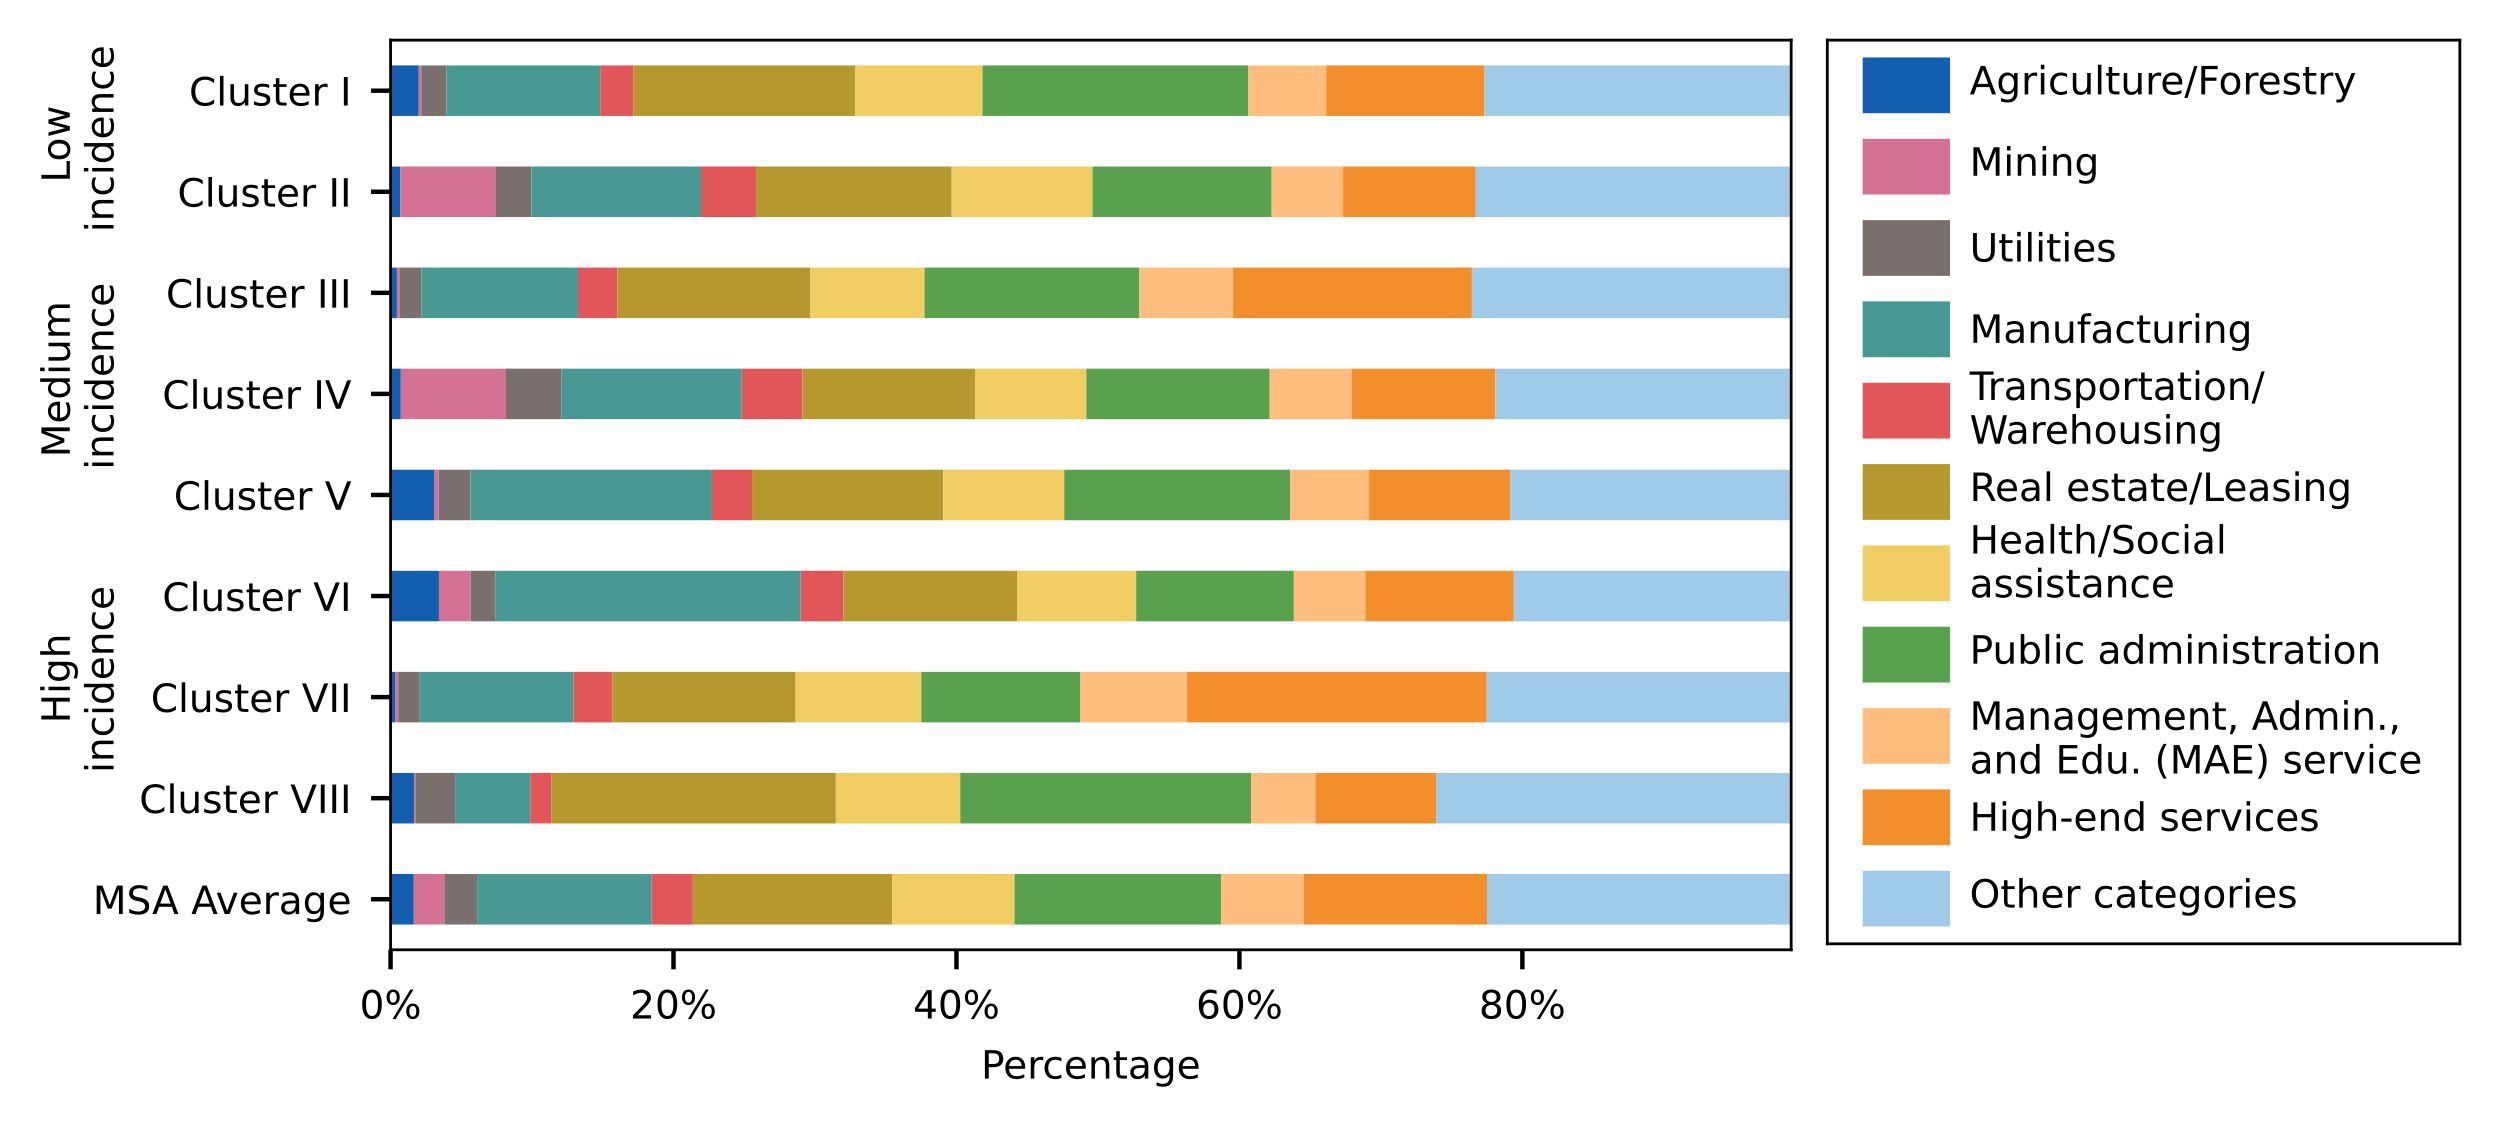 <?xml version="1.0" encoding="utf-8" standalone="no"?>
<!DOCTYPE svg PUBLIC "-//W3C//DTD SVG 1.1//EN"
  "http://www.w3.org/Graphics/SVG/1.1/DTD/svg11.dtd">
<!-- Created with matplotlib (https://matplotlib.org/) -->
<svg height="202.029pt" version="1.1" viewBox="0 0 448.201 202.029" width="448.201pt" xmlns="http://www.w3.org/2000/svg" xmlns:xlink="http://www.w3.org/1999/xlink">
 <defs>
  <style type="text/css">*{stroke-linecap:butt;stroke-linejoin:round;}</style>
 </defs>
 <g id="figure_1">
  <g id="patch_1">
   <path d="M 0 202.029 
L 448.201 202.029 
L 448.201 0 
L 0 0 
z
" style="fill:#ffffff;"/>
  </g>
  <g id="axes_1">
   <g id="patch_2">
    <path d="M 70.021 170.28 
L 321.121 170.28 
L 321.121 7.2 
L 70.021 7.2 
z
" style="fill:#ffffff;"/>
   </g>
   <g id="patch_3">
    <path clip-path="url(#pdb90558d07)" d="M 70.021 165.75 
L 74.192 165.75 
L 74.192 156.69 
L 70.021 156.69 
z
" style="fill:#135eae;"/>
   </g>
   <g id="patch_4">
    <path clip-path="url(#pdb90558d07)" d="M 70.021 147.63 
L 74.216 147.63 
L 74.216 138.57 
L 70.021 138.57 
z
" style="fill:#135eae;"/>
   </g>
   <g id="patch_5">
    <path clip-path="url(#pdb90558d07)" d="M 70.021 129.51 
L 70.904 129.51 
L 70.904 120.45 
L 70.021 120.45 
z
" style="fill:#135eae;"/>
   </g>
   <g id="patch_6">
    <path clip-path="url(#pdb90558d07)" d="M 70.021 111.39 
L 78.696 111.39 
L 78.696 102.33 
L 70.021 102.33 
z
" style="fill:#135eae;"/>
   </g>
   <g id="patch_7">
    <path clip-path="url(#pdb90558d07)" d="M 70.021 93.27 
L 77.923 93.27 
L 77.923 84.21 
L 70.021 84.21 
z
" style="fill:#135eae;"/>
   </g>
   <g id="patch_8">
    <path clip-path="url(#pdb90558d07)" d="M 70.021 75.15 
L 71.861 75.15 
L 71.861 66.09 
L 70.021 66.09 
z
" style="fill:#135eae;"/>
   </g>
   <g id="patch_9">
    <path clip-path="url(#pdb90558d07)" d="M 70.021 57.03 
L 71.16 57.03 
L 71.16 47.97 
L 70.021 47.97 
z
" style="fill:#135eae;"/>
   </g>
   <g id="patch_10">
    <path clip-path="url(#pdb90558d07)" d="M 70.021 38.91 
L 71.745 38.91 
L 71.745 29.85 
L 70.021 29.85 
z
" style="fill:#135eae;"/>
   </g>
   <g id="patch_11">
    <path clip-path="url(#pdb90558d07)" d="M 70.021 20.79 
L 75.076 20.79 
L 75.076 11.73 
L 70.021 11.73 
z
" style="fill:#135eae;"/>
   </g>
   <g id="patch_12">
    <path clip-path="url(#pdb90558d07)" d="M 74.192 165.75 
L 79.659 165.75 
L 79.659 156.69 
L 74.192 156.69 
z
" style="fill:#d37295;"/>
   </g>
   <g id="patch_13">
    <path clip-path="url(#pdb90558d07)" d="M 74.216 147.63 
L 74.467 147.63 
L 74.467 138.57 
L 74.216 138.57 
z
" style="fill:#d37295;"/>
   </g>
   <g id="patch_14">
    <path clip-path="url(#pdb90558d07)" d="M 70.904 129.51 
L 71.407 129.51 
L 71.407 120.45 
L 70.904 120.45 
z
" style="fill:#d37295;"/>
   </g>
   <g id="patch_15">
    <path clip-path="url(#pdb90558d07)" d="M 78.696 111.39 
L 84.379 111.39 
L 84.379 102.33 
L 78.696 102.33 
z
" style="fill:#d37295;"/>
   </g>
   <g id="patch_16">
    <path clip-path="url(#pdb90558d07)" d="M 77.923 93.27 
L 78.641 93.27 
L 78.641 84.21 
L 77.923 84.21 
z
" style="fill:#d37295;"/>
   </g>
   <g id="patch_17">
    <path clip-path="url(#pdb90558d07)" d="M 71.861 75.15 
L 90.715 75.15 
L 90.715 66.09 
L 71.861 66.09 
z
" style="fill:#d37295;"/>
   </g>
   <g id="patch_18">
    <path clip-path="url(#pdb90558d07)" d="M 71.16 57.03 
L 71.699 57.03 
L 71.699 47.97 
L 71.16 47.97 
z
" style="fill:#d37295;"/>
   </g>
   <g id="patch_19">
    <path clip-path="url(#pdb90558d07)" d="M 71.745 38.91 
L 88.92 38.91 
L 88.92 29.85 
L 71.745 29.85 
z
" style="fill:#d37295;"/>
   </g>
   <g id="patch_20">
    <path clip-path="url(#pdb90558d07)" d="M 75.076 20.79 
L 75.518 20.79 
L 75.518 11.73 
L 75.076 11.73 
z
" style="fill:#d37295;"/>
   </g>
   <g id="patch_21">
    <path clip-path="url(#pdb90558d07)" d="M 79.659 165.75 
L 85.536 165.75 
L 85.536 156.69 
L 79.659 156.69 
z
" style="fill:#79706e;"/>
   </g>
   <g id="patch_22">
    <path clip-path="url(#pdb90558d07)" d="M 74.467 147.63 
L 81.593 147.63 
L 81.593 138.57 
L 74.467 138.57 
z
" style="fill:#79706e;"/>
   </g>
   <g id="patch_23">
    <path clip-path="url(#pdb90558d07)" d="M 71.407 129.51 
L 75.254 129.51 
L 75.254 120.45 
L 71.407 120.45 
z
" style="fill:#79706e;"/>
   </g>
   <g id="patch_24">
    <path clip-path="url(#pdb90558d07)" d="M 84.379 111.39 
L 88.862 111.39 
L 88.862 102.33 
L 84.379 102.33 
z
" style="fill:#79706e;"/>
   </g>
   <g id="patch_25">
    <path clip-path="url(#pdb90558d07)" d="M 78.641 93.27 
L 84.35 93.27 
L 84.35 84.21 
L 78.641 84.21 
z
" style="fill:#79706e;"/>
   </g>
   <g id="patch_26">
    <path clip-path="url(#pdb90558d07)" d="M 90.715 75.15 
L 100.685 75.15 
L 100.685 66.09 
L 90.715 66.09 
z
" style="fill:#79706e;"/>
   </g>
   <g id="patch_27">
    <path clip-path="url(#pdb90558d07)" d="M 71.699 57.03 
L 75.537 57.03 
L 75.537 47.97 
L 71.699 47.97 
z
" style="fill:#79706e;"/>
   </g>
   <g id="patch_28">
    <path clip-path="url(#pdb90558d07)" d="M 88.92 38.91 
L 95.285 38.91 
L 95.285 29.85 
L 88.92 29.85 
z
" style="fill:#79706e;"/>
   </g>
   <g id="patch_29">
    <path clip-path="url(#pdb90558d07)" d="M 75.518 20.79 
L 80.02 20.79 
L 80.02 11.73 
L 75.518 11.73 
z
" style="fill:#79706e;"/>
   </g>
   <g id="patch_30">
    <path clip-path="url(#pdb90558d07)" d="M 85.536 165.75 
L 116.841 165.75 
L 116.841 156.69 
L 85.536 156.69 
z
" style="fill:#489894;"/>
   </g>
   <g id="patch_31">
    <path clip-path="url(#pdb90558d07)" d="M 81.593 147.63 
L 95.062 147.63 
L 95.062 138.57 
L 81.593 138.57 
z
" style="fill:#489894;"/>
   </g>
   <g id="patch_32">
    <path clip-path="url(#pdb90558d07)" d="M 75.254 129.51 
L 102.824 129.51 
L 102.824 120.45 
L 75.254 120.45 
z
" style="fill:#489894;"/>
   </g>
   <g id="patch_33">
    <path clip-path="url(#pdb90558d07)" d="M 88.862 111.39 
L 143.535 111.39 
L 143.535 102.33 
L 88.862 102.33 
z
" style="fill:#489894;"/>
   </g>
   <g id="patch_34">
    <path clip-path="url(#pdb90558d07)" d="M 84.35 93.27 
L 127.634 93.27 
L 127.634 84.21 
L 84.35 84.21 
z
" style="fill:#489894;"/>
   </g>
   <g id="patch_35">
    <path clip-path="url(#pdb90558d07)" d="M 100.685 75.15 
L 132.978 75.15 
L 132.978 66.09 
L 100.685 66.09 
z
" style="fill:#489894;"/>
   </g>
   <g id="patch_36">
    <path clip-path="url(#pdb90558d07)" d="M 75.537 57.03 
L 103.615 57.03 
L 103.615 47.97 
L 75.537 47.97 
z
" style="fill:#489894;"/>
   </g>
   <g id="patch_37">
    <path clip-path="url(#pdb90558d07)" d="M 95.285 38.91 
L 125.687 38.91 
L 125.687 29.85 
L 95.285 29.85 
z
" style="fill:#489894;"/>
   </g>
   <g id="patch_38">
    <path clip-path="url(#pdb90558d07)" d="M 80.02 20.79 
L 107.604 20.79 
L 107.604 11.73 
L 80.02 11.73 
z
" style="fill:#489894;"/>
   </g>
   <g id="patch_39">
    <path clip-path="url(#pdb90558d07)" d="M 116.841 165.75 
L 124.214 165.75 
L 124.214 156.69 
L 116.841 156.69 
z
" style="fill:#e15759;"/>
   </g>
   <g id="patch_40">
    <path clip-path="url(#pdb90558d07)" d="M 95.062 147.63 
L 98.839 147.63 
L 98.839 138.57 
L 95.062 138.57 
z
" style="fill:#e15759;"/>
   </g>
   <g id="patch_41">
    <path clip-path="url(#pdb90558d07)" d="M 102.824 129.51 
L 109.763 129.51 
L 109.763 120.45 
L 102.824 120.45 
z
" style="fill:#e15759;"/>
   </g>
   <g id="patch_42">
    <path clip-path="url(#pdb90558d07)" d="M 143.535 111.39 
L 151.204 111.39 
L 151.204 102.33 
L 143.535 102.33 
z
" style="fill:#e15759;"/>
   </g>
   <g id="patch_43">
    <path clip-path="url(#pdb90558d07)" d="M 127.634 93.27 
L 134.838 93.27 
L 134.838 84.21 
L 127.634 84.21 
z
" style="fill:#e15759;"/>
   </g>
   <g id="patch_44">
    <path clip-path="url(#pdb90558d07)" d="M 132.978 75.15 
L 143.862 75.15 
L 143.862 66.09 
L 132.978 66.09 
z
" style="fill:#e15759;"/>
   </g>
   <g id="patch_45">
    <path clip-path="url(#pdb90558d07)" d="M 103.615 57.03 
L 110.682 57.03 
L 110.682 47.97 
L 103.615 47.97 
z
" style="fill:#e15759;"/>
   </g>
   <g id="patch_46">
    <path clip-path="url(#pdb90558d07)" d="M 125.687 38.91 
L 135.547 38.91 
L 135.547 29.85 
L 125.687 29.85 
z
" style="fill:#e15759;"/>
   </g>
   <g id="patch_47">
    <path clip-path="url(#pdb90558d07)" d="M 107.604 20.79 
L 113.513 20.79 
L 113.513 11.73 
L 107.604 11.73 
z
" style="fill:#e15759;"/>
   </g>
   <g id="patch_48">
    <path clip-path="url(#pdb90558d07)" d="M 124.214 165.75 
L 159.932 165.75 
L 159.932 156.69 
L 124.214 156.69 
z
" style="fill:#b6992e;"/>
   </g>
   <g id="patch_49">
    <path clip-path="url(#pdb90558d07)" d="M 98.839 147.63 
L 149.852 147.63 
L 149.852 138.57 
L 98.839 138.57 
z
" style="fill:#b6992e;"/>
   </g>
   <g id="patch_50">
    <path clip-path="url(#pdb90558d07)" d="M 109.763 129.51 
L 142.646 129.51 
L 142.646 120.45 
L 109.763 120.45 
z
" style="fill:#b6992e;"/>
   </g>
   <g id="patch_51">
    <path clip-path="url(#pdb90558d07)" d="M 151.204 111.39 
L 182.345 111.39 
L 182.345 102.33 
L 151.204 102.33 
z
" style="fill:#b6992e;"/>
   </g>
   <g id="patch_52">
    <path clip-path="url(#pdb90558d07)" d="M 134.838 93.27 
L 169.1 93.27 
L 169.1 84.21 
L 134.838 84.21 
z
" style="fill:#b6992e;"/>
   </g>
   <g id="patch_53">
    <path clip-path="url(#pdb90558d07)" d="M 143.862 75.15 
L 174.889 75.15 
L 174.889 66.09 
L 143.862 66.09 
z
" style="fill:#b6992e;"/>
   </g>
   <g id="patch_54">
    <path clip-path="url(#pdb90558d07)" d="M 110.682 57.03 
L 145.298 57.03 
L 145.298 47.97 
L 110.682 47.97 
z
" style="fill:#b6992e;"/>
   </g>
   <g id="patch_55">
    <path clip-path="url(#pdb90558d07)" d="M 135.547 38.91 
L 170.623 38.91 
L 170.623 29.85 
L 135.547 29.85 
z
" style="fill:#b6992e;"/>
   </g>
   <g id="patch_56">
    <path clip-path="url(#pdb90558d07)" d="M 113.513 20.79 
L 153.279 20.79 
L 153.279 11.73 
L 113.513 11.73 
z
" style="fill:#b6992e;"/>
   </g>
   <g id="patch_57">
    <path clip-path="url(#pdb90558d07)" d="M 159.932 165.75 
L 181.882 165.75 
L 181.882 156.69 
L 159.932 156.69 
z
" style="fill:#f1ce63;"/>
   </g>
   <g id="patch_58">
    <path clip-path="url(#pdb90558d07)" d="M 149.852 147.63 
L 172.16 147.63 
L 172.16 138.57 
L 149.852 138.57 
z
" style="fill:#f1ce63;"/>
   </g>
   <g id="patch_59">
    <path clip-path="url(#pdb90558d07)" d="M 142.646 129.51 
L 165.179 129.51 
L 165.179 120.45 
L 142.646 120.45 
z
" style="fill:#f1ce63;"/>
   </g>
   <g id="patch_60">
    <path clip-path="url(#pdb90558d07)" d="M 182.345 111.39 
L 203.696 111.39 
L 203.696 102.33 
L 182.345 102.33 
z
" style="fill:#f1ce63;"/>
   </g>
   <g id="patch_61">
    <path clip-path="url(#pdb90558d07)" d="M 169.1 93.27 
L 190.807 93.27 
L 190.807 84.21 
L 169.1 84.21 
z
" style="fill:#f1ce63;"/>
   </g>
   <g id="patch_62">
    <path clip-path="url(#pdb90558d07)" d="M 174.889 75.15 
L 194.759 75.15 
L 194.759 66.09 
L 174.889 66.09 
z
" style="fill:#f1ce63;"/>
   </g>
   <g id="patch_63">
    <path clip-path="url(#pdb90558d07)" d="M 145.298 57.03 
L 165.747 57.03 
L 165.747 47.97 
L 145.298 47.97 
z
" style="fill:#f1ce63;"/>
   </g>
   <g id="patch_64">
    <path clip-path="url(#pdb90558d07)" d="M 170.623 38.91 
L 195.859 38.91 
L 195.859 29.85 
L 170.623 29.85 
z
" style="fill:#f1ce63;"/>
   </g>
   <g id="patch_65">
    <path clip-path="url(#pdb90558d07)" d="M 153.279 20.79 
L 176.148 20.79 
L 176.148 11.73 
L 153.279 11.73 
z
" style="fill:#f1ce63;"/>
   </g>
   <g id="patch_66">
    <path clip-path="url(#pdb90558d07)" d="M 181.882 165.75 
L 218.956 165.75 
L 218.956 156.69 
L 181.882 156.69 
z
" style="fill:#59a14f;"/>
   </g>
   <g id="patch_67">
    <path clip-path="url(#pdb90558d07)" d="M 172.16 147.63 
L 224.282 147.63 
L 224.282 138.57 
L 172.16 138.57 
z
" style="fill:#59a14f;"/>
   </g>
   <g id="patch_68">
    <path clip-path="url(#pdb90558d07)" d="M 165.179 129.51 
L 193.709 129.51 
L 193.709 120.45 
L 165.179 120.45 
z
" style="fill:#59a14f;"/>
   </g>
   <g id="patch_69">
    <path clip-path="url(#pdb90558d07)" d="M 203.696 111.39 
L 231.962 111.39 
L 231.962 102.33 
L 203.696 102.33 
z
" style="fill:#59a14f;"/>
   </g>
   <g id="patch_70">
    <path clip-path="url(#pdb90558d07)" d="M 190.807 93.27 
L 231.282 93.27 
L 231.282 84.21 
L 190.807 84.21 
z
" style="fill:#59a14f;"/>
   </g>
   <g id="patch_71">
    <path clip-path="url(#pdb90558d07)" d="M 194.759 75.15 
L 227.639 75.15 
L 227.639 66.09 
L 194.759 66.09 
z
" style="fill:#59a14f;"/>
   </g>
   <g id="patch_72">
    <path clip-path="url(#pdb90558d07)" d="M 165.747 57.03 
L 204.272 57.03 
L 204.272 47.97 
L 165.747 47.97 
z
" style="fill:#59a14f;"/>
   </g>
   <g id="patch_73">
    <path clip-path="url(#pdb90558d07)" d="M 195.859 38.91 
L 227.995 38.91 
L 227.995 29.85 
L 195.859 29.85 
z
" style="fill:#59a14f;"/>
   </g>
   <g id="patch_74">
    <path clip-path="url(#pdb90558d07)" d="M 176.148 20.79 
L 223.823 20.79 
L 223.823 11.73 
L 176.148 11.73 
z
" style="fill:#59a14f;"/>
   </g>
   <g id="patch_75">
    <path clip-path="url(#pdb90558d07)" d="M 218.956 165.75 
L 233.736 165.75 
L 233.736 156.69 
L 218.956 156.69 
z
" style="fill:#ffbe7e;"/>
   </g>
   <g id="patch_76">
    <path clip-path="url(#pdb90558d07)" d="M 224.282 147.63 
L 235.826 147.63 
L 235.826 138.57 
L 224.282 138.57 
z
" style="fill:#ffbe7e;"/>
   </g>
   <g id="patch_77">
    <path clip-path="url(#pdb90558d07)" d="M 193.709 129.51 
L 212.823 129.51 
L 212.823 120.45 
L 193.709 120.45 
z
" style="fill:#ffbe7e;"/>
   </g>
   <g id="patch_78">
    <path clip-path="url(#pdb90558d07)" d="M 231.962 111.39 
L 244.779 111.39 
L 244.779 102.33 
L 231.962 102.33 
z
" style="fill:#ffbe7e;"/>
   </g>
   <g id="patch_79">
    <path clip-path="url(#pdb90558d07)" d="M 231.282 93.27 
L 245.446 93.27 
L 245.446 84.21 
L 231.282 84.21 
z
" style="fill:#ffbe7e;"/>
   </g>
   <g id="patch_80">
    <path clip-path="url(#pdb90558d07)" d="M 227.639 75.15 
L 242.336 75.15 
L 242.336 66.09 
L 227.639 66.09 
z
" style="fill:#ffbe7e;"/>
   </g>
   <g id="patch_81">
    <path clip-path="url(#pdb90558d07)" d="M 204.272 57.03 
L 221.069 57.03 
L 221.069 47.97 
L 204.272 47.97 
z
" style="fill:#ffbe7e;"/>
   </g>
   <g id="patch_82">
    <path clip-path="url(#pdb90558d07)" d="M 227.995 38.91 
L 240.795 38.91 
L 240.795 29.85 
L 227.995 29.85 
z
" style="fill:#ffbe7e;"/>
   </g>
   <g id="patch_83">
    <path clip-path="url(#pdb90558d07)" d="M 223.823 20.79 
L 237.773 20.79 
L 237.773 11.73 
L 223.823 11.73 
z
" style="fill:#ffbe7e;"/>
   </g>
   <g id="patch_84">
    <path clip-path="url(#pdb90558d07)" d="M 233.736 165.75 
L 266.592 165.75 
L 266.592 156.69 
L 233.736 156.69 
z
" style="fill:#f28e2c;"/>
   </g>
   <g id="patch_85">
    <path clip-path="url(#pdb90558d07)" d="M 235.826 147.63 
L 257.462 147.63 
L 257.462 138.57 
L 235.826 138.57 
z
" style="fill:#f28e2c;"/>
   </g>
   <g id="patch_86">
    <path clip-path="url(#pdb90558d07)" d="M 212.823 129.51 
L 266.556 129.51 
L 266.556 120.45 
L 212.823 120.45 
z
" style="fill:#f28e2c;"/>
   </g>
   <g id="patch_87">
    <path clip-path="url(#pdb90558d07)" d="M 244.779 111.39 
L 271.397 111.39 
L 271.397 102.33 
L 244.779 102.33 
z
" style="fill:#f28e2c;"/>
   </g>
   <g id="patch_88">
    <path clip-path="url(#pdb90558d07)" d="M 245.446 93.27 
L 270.724 93.27 
L 270.724 84.21 
L 245.446 84.21 
z
" style="fill:#f28e2c;"/>
   </g>
   <g id="patch_89">
    <path clip-path="url(#pdb90558d07)" d="M 242.336 75.15 
L 268.089 75.15 
L 268.089 66.09 
L 242.336 66.09 
z
" style="fill:#f28e2c;"/>
   </g>
   <g id="patch_90">
    <path clip-path="url(#pdb90558d07)" d="M 221.069 57.03 
L 263.875 57.03 
L 263.875 47.97 
L 221.069 47.97 
z
" style="fill:#f28e2c;"/>
   </g>
   <g id="patch_91">
    <path clip-path="url(#pdb90558d07)" d="M 240.795 38.91 
L 264.586 38.91 
L 264.586 29.85 
L 240.795 29.85 
z
" style="fill:#f28e2c;"/>
   </g>
   <g id="patch_92">
    <path clip-path="url(#pdb90558d07)" d="M 237.773 20.79 
L 266.143 20.79 
L 266.143 11.73 
L 237.773 11.73 
z
" style="fill:#f28e2c;"/>
   </g>
   <g id="patch_93">
    <path clip-path="url(#pdb90558d07)" d="M 266.592 165.75 
L 323.246 165.75 
L 323.246 156.69 
L 266.592 156.69 
z
" style="fill:#a0cbe8;"/>
   </g>
   <g id="patch_94">
    <path clip-path="url(#pdb90558d07)" d="M 257.462 147.63 
L 323.709 147.63 
L 323.709 138.57 
L 257.462 138.57 
z
" style="fill:#a0cbe8;"/>
   </g>
   <g id="patch_95">
    <path clip-path="url(#pdb90558d07)" d="M 266.556 129.51 
L 322.258 129.51 
L 322.258 120.45 
L 266.556 120.45 
z
" style="fill:#a0cbe8;"/>
   </g>
   <g id="patch_96">
    <path clip-path="url(#pdb90558d07)" d="M 271.397 111.39 
L 323.502 111.39 
L 323.502 102.33 
L 271.397 102.33 
z
" style="fill:#a0cbe8;"/>
   </g>
   <g id="patch_97">
    <path clip-path="url(#pdb90558d07)" d="M 270.724 93.27 
L 323.534 93.27 
L 323.534 84.21 
L 270.724 84.21 
z
" style="fill:#a0cbe8;"/>
   </g>
   <g id="patch_98">
    <path clip-path="url(#pdb90558d07)" d="M 268.089 75.15 
L 322.38 75.15 
L 322.38 66.09 
L 268.089 66.09 
z
" style="fill:#a0cbe8;"/>
   </g>
   <g id="patch_99">
    <path clip-path="url(#pdb90558d07)" d="M 263.875 57.03 
L 323.09 57.03 
L 323.09 47.97 
L 263.875 47.97 
z
" style="fill:#a0cbe8;"/>
   </g>
   <g id="patch_100">
    <path clip-path="url(#pdb90558d07)" d="M 264.586 38.91 
L 323.669 38.91 
L 323.669 29.85 
L 264.586 29.85 
z
" style="fill:#a0cbe8;"/>
   </g>
   <g id="patch_101">
    <path clip-path="url(#pdb90558d07)" d="M 266.143 20.79 
L 323.261 20.79 
L 323.261 11.73 
L 266.143 11.73 
z
" style="fill:#a0cbe8;"/>
   </g>
   <g id="matplotlib.axis_1">
    <g id="xtick_1">
     <g id="line2d_1">
      <defs>
       <path d="M 0 0 
L 0 3.5 
" id="m21d4209699" style="stroke:#000000;stroke-width:0.8;"/>
      </defs>
      <g>
       <use style="stroke:#000000;stroke-width:0.8;" x="70.021" xlink:href="#m21d4209699" y="170.28"/>
      </g>
     </g>
     <g id="text_1">
      <!-- 0% -->
      <g transform="translate(64.468 182.599)scale(0.07 -0.07)">
       <defs>
        <path d="M 31.781 66.406 
Q 24.172 66.406 20.328 58.906 
Q 16.5 51.422 16.5 36.375 
Q 16.5 21.391 20.328 13.891 
Q 24.172 6.391 31.781 6.391 
Q 39.453 6.391 43.281 13.891 
Q 47.125 21.391 47.125 36.375 
Q 47.125 51.422 43.281 58.906 
Q 39.453 66.406 31.781 66.406 
z
M 31.781 74.219 
Q 44.047 74.219 50.516 64.516 
Q 56.984 54.828 56.984 36.375 
Q 56.984 17.969 50.516 8.266 
Q 44.047 -1.422 31.781 -1.422 
Q 19.531 -1.422 13.062 8.266 
Q 6.594 17.969 6.594 36.375 
Q 6.594 54.828 13.062 64.516 
Q 19.531 74.219 31.781 74.219 
z
" id="DejaVuSans-48"/>
        <path d="M 72.703 32.078 
Q 68.453 32.078 66.031 28.469 
Q 63.625 24.859 63.625 18.406 
Q 63.625 12.062 66.031 8.422 
Q 68.453 4.781 72.703 4.781 
Q 76.859 4.781 79.266 8.422 
Q 81.688 12.062 81.688 18.406 
Q 81.688 24.812 79.266 28.438 
Q 76.859 32.078 72.703 32.078 
z
M 72.703 38.281 
Q 80.422 38.281 84.953 32.906 
Q 89.5 27.547 89.5 18.406 
Q 89.5 9.281 84.938 3.922 
Q 80.375 -1.422 72.703 -1.422 
Q 64.891 -1.422 60.344 3.922 
Q 55.812 9.281 55.812 18.406 
Q 55.812 27.594 60.375 32.938 
Q 64.938 38.281 72.703 38.281 
z
M 22.312 68.016 
Q 18.109 68.016 15.688 64.375 
Q 13.281 60.75 13.281 54.391 
Q 13.281 47.953 15.672 44.328 
Q 18.062 40.719 22.312 40.719 
Q 26.562 40.719 28.969 44.328 
Q 31.391 47.953 31.391 54.391 
Q 31.391 60.688 28.953 64.344 
Q 26.516 68.016 22.312 68.016 
z
M 66.406 74.219 
L 74.219 74.219 
L 28.609 -1.422 
L 20.797 -1.422 
z
M 22.312 74.219 
Q 30.031 74.219 34.609 68.875 
Q 39.203 63.531 39.203 54.391 
Q 39.203 45.172 34.641 39.844 
Q 30.078 34.516 22.312 34.516 
Q 14.547 34.516 10.031 39.859 
Q 5.516 45.219 5.516 54.391 
Q 5.516 63.484 10.047 68.844 
Q 14.594 74.219 22.312 74.219 
z
" id="DejaVuSans-37"/>
       </defs>
       <use xlink:href="#DejaVuSans-48"/>
       <use x="63.623" xlink:href="#DejaVuSans-37"/>
      </g>
     </g>
    </g>
    <g id="xtick_2">
     <g id="line2d_2">
      <g>
       <use style="stroke:#000000;stroke-width:0.8;" x="120.748" xlink:href="#m21d4209699" y="170.28"/>
      </g>
     </g>
     <g id="text_2">
      <!-- 20% -->
      <g transform="translate(112.969 182.599)scale(0.07 -0.07)">
       <defs>
        <path d="M 19.188 8.297 
L 53.609 8.297 
L 53.609 0 
L 7.328 0 
L 7.328 8.297 
Q 12.938 14.109 22.625 23.891 
Q 32.328 33.688 34.812 36.531 
Q 39.547 41.844 41.422 45.531 
Q 43.312 49.219 43.312 52.781 
Q 43.312 58.594 39.234 62.25 
Q 35.156 65.922 28.609 65.922 
Q 23.969 65.922 18.812 64.312 
Q 13.672 62.703 7.812 59.422 
L 7.812 69.391 
Q 13.766 71.781 18.938 73 
Q 24.125 74.219 28.422 74.219 
Q 39.75 74.219 46.484 68.547 
Q 53.219 62.891 53.219 53.422 
Q 53.219 48.922 51.531 44.891 
Q 49.859 40.875 45.406 35.406 
Q 44.188 33.984 37.641 27.219 
Q 31.109 20.453 19.188 8.297 
z
" id="DejaVuSans-50"/>
       </defs>
       <use xlink:href="#DejaVuSans-50"/>
       <use x="63.623" xlink:href="#DejaVuSans-48"/>
       <use x="127.246" xlink:href="#DejaVuSans-37"/>
      </g>
     </g>
    </g>
    <g id="xtick_3">
     <g id="line2d_3">
      <g>
       <use style="stroke:#000000;stroke-width:0.8;" x="171.475" xlink:href="#m21d4209699" y="170.28"/>
      </g>
     </g>
     <g id="text_3">
      <!-- 40% -->
      <g transform="translate(163.696 182.599)scale(0.07 -0.07)">
       <defs>
        <path d="M 37.797 64.312 
L 12.891 25.391 
L 37.797 25.391 
z
M 35.203 72.906 
L 47.609 72.906 
L 47.609 25.391 
L 58.016 25.391 
L 58.016 17.188 
L 47.609 17.188 
L 47.609 0 
L 37.797 0 
L 37.797 17.188 
L 4.891 17.188 
L 4.891 26.703 
z
" id="DejaVuSans-52"/>
       </defs>
       <use xlink:href="#DejaVuSans-52"/>
       <use x="63.623" xlink:href="#DejaVuSans-48"/>
       <use x="127.246" xlink:href="#DejaVuSans-37"/>
      </g>
     </g>
    </g>
    <g id="xtick_4">
     <g id="line2d_4">
      <g>
       <use style="stroke:#000000;stroke-width:0.8;" x="222.203" xlink:href="#m21d4209699" y="170.28"/>
      </g>
     </g>
     <g id="text_4">
      <!-- 60% -->
      <g transform="translate(214.423 182.599)scale(0.07 -0.07)">
       <defs>
        <path d="M 33.016 40.375 
Q 26.375 40.375 22.484 35.828 
Q 18.609 31.297 18.609 23.391 
Q 18.609 15.531 22.484 10.953 
Q 26.375 6.391 33.016 6.391 
Q 39.656 6.391 43.531 10.953 
Q 47.406 15.531 47.406 23.391 
Q 47.406 31.297 43.531 35.828 
Q 39.656 40.375 33.016 40.375 
z
M 52.594 71.297 
L 52.594 62.312 
Q 48.875 64.062 45.094 64.984 
Q 41.312 65.922 37.594 65.922 
Q 27.828 65.922 22.672 59.328 
Q 17.531 52.734 16.797 39.406 
Q 19.672 43.656 24.016 45.922 
Q 28.375 48.188 33.594 48.188 
Q 44.578 48.188 50.953 41.516 
Q 57.328 34.859 57.328 23.391 
Q 57.328 12.156 50.688 5.359 
Q 44.047 -1.422 33.016 -1.422 
Q 20.359 -1.422 13.672 8.266 
Q 6.984 17.969 6.984 36.375 
Q 6.984 53.656 15.188 63.938 
Q 23.391 74.219 37.203 74.219 
Q 40.922 74.219 44.703 73.484 
Q 48.484 72.75 52.594 71.297 
z
" id="DejaVuSans-54"/>
       </defs>
       <use xlink:href="#DejaVuSans-54"/>
       <use x="63.623" xlink:href="#DejaVuSans-48"/>
       <use x="127.246" xlink:href="#DejaVuSans-37"/>
      </g>
     </g>
    </g>
    <g id="xtick_5">
     <g id="line2d_5">
      <g>
       <use style="stroke:#000000;stroke-width:0.8;" x="272.93" xlink:href="#m21d4209699" y="170.28"/>
      </g>
     </g>
     <g id="text_5">
      <!-- 80% -->
      <g transform="translate(265.151 182.599)scale(0.07 -0.07)">
       <defs>
        <path d="M 31.781 34.625 
Q 24.75 34.625 20.719 30.859 
Q 16.703 27.094 16.703 20.516 
Q 16.703 13.922 20.719 10.156 
Q 24.75 6.391 31.781 6.391 
Q 38.812 6.391 42.859 10.172 
Q 46.922 13.969 46.922 20.516 
Q 46.922 27.094 42.891 30.859 
Q 38.875 34.625 31.781 34.625 
z
M 21.922 38.812 
Q 15.578 40.375 12.031 44.719 
Q 8.5 49.078 8.5 55.328 
Q 8.5 64.062 14.719 69.141 
Q 20.953 74.219 31.781 74.219 
Q 42.672 74.219 48.875 69.141 
Q 55.078 64.062 55.078 55.328 
Q 55.078 49.078 51.531 44.719 
Q 48 40.375 41.703 38.812 
Q 48.828 37.156 52.797 32.312 
Q 56.781 27.484 56.781 20.516 
Q 56.781 9.906 50.312 4.234 
Q 43.844 -1.422 31.781 -1.422 
Q 19.734 -1.422 13.25 4.234 
Q 6.781 9.906 6.781 20.516 
Q 6.781 27.484 10.781 32.312 
Q 14.797 37.156 21.922 38.812 
z
M 18.312 54.391 
Q 18.312 48.734 21.844 45.562 
Q 25.391 42.391 31.781 42.391 
Q 38.141 42.391 41.719 45.562 
Q 45.312 48.734 45.312 54.391 
Q 45.312 60.062 41.719 63.234 
Q 38.141 66.406 31.781 66.406 
Q 25.391 66.406 21.844 63.234 
Q 18.312 60.062 18.312 54.391 
z
" id="DejaVuSans-56"/>
       </defs>
       <use xlink:href="#DejaVuSans-56"/>
       <use x="63.623" xlink:href="#DejaVuSans-48"/>
       <use x="127.246" xlink:href="#DejaVuSans-37"/>
      </g>
     </g>
    </g>
    <g id="text_6">
     <!-- Percentage -->
     <g transform="translate(175.885 193.374)scale(0.07 -0.07)">
      <defs>
       <path d="M 19.672 64.797 
L 19.672 37.406 
L 32.078 37.406 
Q 38.969 37.406 42.719 40.969 
Q 46.484 44.531 46.484 51.125 
Q 46.484 57.672 42.719 61.234 
Q 38.969 64.797 32.078 64.797 
z
M 9.812 72.906 
L 32.078 72.906 
Q 44.344 72.906 50.609 67.359 
Q 56.891 61.812 56.891 51.125 
Q 56.891 40.328 50.609 34.812 
Q 44.344 29.297 32.078 29.297 
L 19.672 29.297 
L 19.672 0 
L 9.812 0 
z
" id="DejaVuSans-80"/>
       <path d="M 56.203 29.594 
L 56.203 25.203 
L 14.891 25.203 
Q 15.484 15.922 20.484 11.062 
Q 25.484 6.203 34.422 6.203 
Q 39.594 6.203 44.453 7.469 
Q 49.312 8.734 54.109 11.281 
L 54.109 2.781 
Q 49.266 0.734 44.188 -0.344 
Q 39.109 -1.422 33.891 -1.422 
Q 20.797 -1.422 13.156 6.188 
Q 5.516 13.812 5.516 26.812 
Q 5.516 40.234 12.766 48.109 
Q 20.016 56 32.328 56 
Q 43.359 56 49.781 48.891 
Q 56.203 41.797 56.203 29.594 
z
M 47.219 32.234 
Q 47.125 39.594 43.094 43.984 
Q 39.062 48.391 32.422 48.391 
Q 24.906 48.391 20.391 44.141 
Q 15.875 39.891 15.188 32.172 
z
" id="DejaVuSans-101"/>
       <path d="M 41.109 46.297 
Q 39.594 47.172 37.812 47.578 
Q 36.031 48 33.891 48 
Q 26.266 48 22.188 43.047 
Q 18.109 38.094 18.109 28.812 
L 18.109 0 
L 9.078 0 
L 9.078 54.688 
L 18.109 54.688 
L 18.109 46.188 
Q 20.953 51.172 25.484 53.578 
Q 30.031 56 36.531 56 
Q 37.453 56 38.578 55.875 
Q 39.703 55.766 41.062 55.516 
z
" id="DejaVuSans-114"/>
       <path d="M 48.781 52.594 
L 48.781 44.188 
Q 44.969 46.297 41.141 47.344 
Q 37.312 48.391 33.406 48.391 
Q 24.656 48.391 19.812 42.844 
Q 14.984 37.312 14.984 27.297 
Q 14.984 17.281 19.812 11.734 
Q 24.656 6.203 33.406 6.203 
Q 37.312 6.203 41.141 7.25 
Q 44.969 8.297 48.781 10.406 
L 48.781 2.094 
Q 45.016 0.344 40.984 -0.531 
Q 36.969 -1.422 32.422 -1.422 
Q 20.062 -1.422 12.781 6.344 
Q 5.516 14.109 5.516 27.297 
Q 5.516 40.672 12.859 48.328 
Q 20.219 56 33.016 56 
Q 37.156 56 41.109 55.141 
Q 45.062 54.297 48.781 52.594 
z
" id="DejaVuSans-99"/>
       <path d="M 54.891 33.016 
L 54.891 0 
L 45.906 0 
L 45.906 32.719 
Q 45.906 40.484 42.875 44.328 
Q 39.844 48.188 33.797 48.188 
Q 26.516 48.188 22.312 43.547 
Q 18.109 38.922 18.109 30.906 
L 18.109 0 
L 9.078 0 
L 9.078 54.688 
L 18.109 54.688 
L 18.109 46.188 
Q 21.344 51.125 25.703 53.562 
Q 30.078 56 35.797 56 
Q 45.219 56 50.047 50.172 
Q 54.891 44.344 54.891 33.016 
z
" id="DejaVuSans-110"/>
       <path d="M 18.312 70.219 
L 18.312 54.688 
L 36.812 54.688 
L 36.812 47.703 
L 18.312 47.703 
L 18.312 18.016 
Q 18.312 11.328 20.141 9.422 
Q 21.969 7.516 27.594 7.516 
L 36.812 7.516 
L 36.812 0 
L 27.594 0 
Q 17.188 0 13.234 3.875 
Q 9.281 7.766 9.281 18.016 
L 9.281 47.703 
L 2.688 47.703 
L 2.688 54.688 
L 9.281 54.688 
L 9.281 70.219 
z
" id="DejaVuSans-116"/>
       <path d="M 34.281 27.484 
Q 23.391 27.484 19.188 25 
Q 14.984 22.516 14.984 16.5 
Q 14.984 11.719 18.141 8.906 
Q 21.297 6.109 26.703 6.109 
Q 34.188 6.109 38.703 11.406 
Q 43.219 16.703 43.219 25.484 
L 43.219 27.484 
z
M 52.203 31.203 
L 52.203 0 
L 43.219 0 
L 43.219 8.297 
Q 40.141 3.328 35.547 0.953 
Q 30.953 -1.422 24.312 -1.422 
Q 15.922 -1.422 10.953 3.297 
Q 6 8.016 6 15.922 
Q 6 25.141 12.172 29.828 
Q 18.359 34.516 30.609 34.516 
L 43.219 34.516 
L 43.219 35.406 
Q 43.219 41.609 39.141 45 
Q 35.062 48.391 27.688 48.391 
Q 23 48.391 18.547 47.266 
Q 14.109 46.141 10.016 43.891 
L 10.016 52.203 
Q 14.938 54.109 19.578 55.047 
Q 24.219 56 28.609 56 
Q 40.484 56 46.344 49.844 
Q 52.203 43.703 52.203 31.203 
z
" id="DejaVuSans-97"/>
       <path d="M 45.406 27.984 
Q 45.406 37.75 41.375 43.109 
Q 37.359 48.484 30.078 48.484 
Q 22.859 48.484 18.828 43.109 
Q 14.797 37.75 14.797 27.984 
Q 14.797 18.266 18.828 12.891 
Q 22.859 7.516 30.078 7.516 
Q 37.359 7.516 41.375 12.891 
Q 45.406 18.266 45.406 27.984 
z
M 54.391 6.781 
Q 54.391 -7.172 48.188 -13.984 
Q 42 -20.797 29.203 -20.797 
Q 24.469 -20.797 20.266 -20.094 
Q 16.062 -19.391 12.109 -17.922 
L 12.109 -9.188 
Q 16.062 -11.328 19.922 -12.344 
Q 23.781 -13.375 27.781 -13.375 
Q 36.625 -13.375 41.016 -8.766 
Q 45.406 -4.156 45.406 5.172 
L 45.406 9.625 
Q 42.625 4.781 38.281 2.391 
Q 33.938 0 27.875 0 
Q 17.828 0 11.672 7.656 
Q 5.516 15.328 5.516 27.984 
Q 5.516 40.672 11.672 48.328 
Q 17.828 56 27.875 56 
Q 33.938 56 38.281 53.609 
Q 42.625 51.219 45.406 46.391 
L 45.406 54.688 
L 54.391 54.688 
z
" id="DejaVuSans-103"/>
      </defs>
      <use xlink:href="#DejaVuSans-80"/>
      <use x="56.678" xlink:href="#DejaVuSans-101"/>
      <use x="118.201" xlink:href="#DejaVuSans-114"/>
      <use x="157.064" xlink:href="#DejaVuSans-99"/>
      <use x="212.045" xlink:href="#DejaVuSans-101"/>
      <use x="273.568" xlink:href="#DejaVuSans-110"/>
      <use x="336.947" xlink:href="#DejaVuSans-116"/>
      <use x="376.156" xlink:href="#DejaVuSans-97"/>
      <use x="437.436" xlink:href="#DejaVuSans-103"/>
      <use x="500.912" xlink:href="#DejaVuSans-101"/>
     </g>
    </g>
   </g>
   <g id="matplotlib.axis_2">
    <g id="ytick_1">
     <g id="line2d_6">
      <defs>
       <path d="M 0 0 
L -3.5 0 
" id="m9fd4d7e786" style="stroke:#000000;stroke-width:0.8;"/>
      </defs>
      <g>
       <use style="stroke:#000000;stroke-width:0.8;" x="70.021" xlink:href="#m9fd4d7e786" y="161.22"/>
      </g>
     </g>
     <g id="text_7">
      <!-- MSA Average -->
      <g transform="translate(16.647 163.879)scale(0.07 -0.07)">
       <defs>
        <path d="M 9.812 72.906 
L 24.516 72.906 
L 43.109 23.297 
L 61.812 72.906 
L 76.516 72.906 
L 76.516 0 
L 66.891 0 
L 66.891 64.016 
L 48.094 14.016 
L 38.188 14.016 
L 19.391 64.016 
L 19.391 0 
L 9.812 0 
z
" id="DejaVuSans-77"/>
        <path d="M 53.516 70.516 
L 53.516 60.891 
Q 47.906 63.578 42.922 64.891 
Q 37.938 66.219 33.297 66.219 
Q 25.25 66.219 20.875 63.094 
Q 16.5 59.969 16.5 54.203 
Q 16.5 49.359 19.406 46.891 
Q 22.312 44.438 30.422 42.922 
L 36.375 41.703 
Q 47.406 39.594 52.656 34.297 
Q 57.906 29 57.906 20.125 
Q 57.906 9.516 50.797 4.047 
Q 43.703 -1.422 29.984 -1.422 
Q 24.812 -1.422 18.969 -0.25 
Q 13.141 0.922 6.891 3.219 
L 6.891 13.375 
Q 12.891 10.016 18.656 8.297 
Q 24.422 6.594 29.984 6.594 
Q 38.422 6.594 43.016 9.906 
Q 47.609 13.234 47.609 19.391 
Q 47.609 24.75 44.312 27.781 
Q 41.016 30.812 33.5 32.328 
L 27.484 33.5 
Q 16.453 35.688 11.516 40.375 
Q 6.594 45.062 6.594 53.422 
Q 6.594 63.094 13.406 68.656 
Q 20.219 74.219 32.172 74.219 
Q 37.312 74.219 42.625 73.281 
Q 47.953 72.359 53.516 70.516 
z
" id="DejaVuSans-83"/>
        <path d="M 34.188 63.188 
L 20.797 26.906 
L 47.609 26.906 
z
M 28.609 72.906 
L 39.797 72.906 
L 67.578 0 
L 57.328 0 
L 50.688 18.703 
L 17.828 18.703 
L 11.188 0 
L 0.781 0 
z
" id="DejaVuSans-65"/>
        <path id="DejaVuSans-32"/>
        <path d="M 2.984 54.688 
L 12.5 54.688 
L 29.594 8.797 
L 46.688 54.688 
L 56.203 54.688 
L 35.688 0 
L 23.484 0 
z
" id="DejaVuSans-118"/>
       </defs>
       <use xlink:href="#DejaVuSans-77"/>
       <use x="86.279" xlink:href="#DejaVuSans-83"/>
       <use x="151.631" xlink:href="#DejaVuSans-65"/>
       <use x="220.039" xlink:href="#DejaVuSans-32"/>
       <use x="251.826" xlink:href="#DejaVuSans-65"/>
       <use x="314.359" xlink:href="#DejaVuSans-118"/>
       <use x="373.539" xlink:href="#DejaVuSans-101"/>
       <use x="435.062" xlink:href="#DejaVuSans-114"/>
       <use x="476.176" xlink:href="#DejaVuSans-97"/>
       <use x="537.455" xlink:href="#DejaVuSans-103"/>
       <use x="600.932" xlink:href="#DejaVuSans-101"/>
      </g>
     </g>
    </g>
    <g id="ytick_2">
     <g id="line2d_7">
      <g>
       <use style="stroke:#000000;stroke-width:0.8;" x="70.021" xlink:href="#m9fd4d7e786" y="143.1"/>
      </g>
     </g>
     <g id="text_8">
      <!-- Cluster VIII -->
      <g transform="translate(24.968 145.759)scale(0.07 -0.07)">
       <defs>
        <path d="M 64.406 67.281 
L 64.406 56.891 
Q 59.422 61.531 53.781 63.812 
Q 48.141 66.109 41.797 66.109 
Q 29.297 66.109 22.656 58.469 
Q 16.016 50.828 16.016 36.375 
Q 16.016 21.969 22.656 14.328 
Q 29.297 6.688 41.797 6.688 
Q 48.141 6.688 53.781 8.984 
Q 59.422 11.281 64.406 15.922 
L 64.406 5.609 
Q 59.234 2.094 53.438 0.328 
Q 47.656 -1.422 41.219 -1.422 
Q 24.656 -1.422 15.125 8.703 
Q 5.609 18.844 5.609 36.375 
Q 5.609 53.953 15.125 64.078 
Q 24.656 74.219 41.219 74.219 
Q 47.75 74.219 53.531 72.484 
Q 59.328 70.75 64.406 67.281 
z
" id="DejaVuSans-67"/>
        <path d="M 9.422 75.984 
L 18.406 75.984 
L 18.406 0 
L 9.422 0 
z
" id="DejaVuSans-108"/>
        <path d="M 8.5 21.578 
L 8.5 54.688 
L 17.484 54.688 
L 17.484 21.922 
Q 17.484 14.156 20.5 10.266 
Q 23.531 6.391 29.594 6.391 
Q 36.859 6.391 41.078 11.031 
Q 45.312 15.672 45.312 23.688 
L 45.312 54.688 
L 54.297 54.688 
L 54.297 0 
L 45.312 0 
L 45.312 8.406 
Q 42.047 3.422 37.719 1 
Q 33.406 -1.422 27.688 -1.422 
Q 18.266 -1.422 13.375 4.438 
Q 8.5 10.297 8.5 21.578 
z
M 31.109 56 
z
" id="DejaVuSans-117"/>
        <path d="M 44.281 53.078 
L 44.281 44.578 
Q 40.484 46.531 36.375 47.5 
Q 32.281 48.484 27.875 48.484 
Q 21.188 48.484 17.844 46.438 
Q 14.5 44.391 14.5 40.281 
Q 14.5 37.156 16.891 35.375 
Q 19.281 33.594 26.516 31.984 
L 29.594 31.297 
Q 39.156 29.25 43.188 25.516 
Q 47.219 21.781 47.219 15.094 
Q 47.219 7.469 41.188 3.016 
Q 35.156 -1.422 24.609 -1.422 
Q 20.219 -1.422 15.453 -0.562 
Q 10.688 0.297 5.422 2 
L 5.422 11.281 
Q 10.406 8.688 15.234 7.391 
Q 20.062 6.109 24.812 6.109 
Q 31.156 6.109 34.562 8.281 
Q 37.984 10.453 37.984 14.406 
Q 37.984 18.062 35.516 20.016 
Q 33.062 21.969 24.703 23.781 
L 21.578 24.516 
Q 13.234 26.266 9.516 29.906 
Q 5.812 33.547 5.812 39.891 
Q 5.812 47.609 11.281 51.797 
Q 16.75 56 26.812 56 
Q 31.781 56 36.172 55.266 
Q 40.578 54.547 44.281 53.078 
z
" id="DejaVuSans-115"/>
        <path d="M 28.609 0 
L 0.781 72.906 
L 11.078 72.906 
L 34.188 11.531 
L 57.328 72.906 
L 67.578 72.906 
L 39.797 0 
z
" id="DejaVuSans-86"/>
        <path d="M 9.812 72.906 
L 19.672 72.906 
L 19.672 0 
L 9.812 0 
z
" id="DejaVuSans-73"/>
       </defs>
       <use xlink:href="#DejaVuSans-67"/>
       <use x="69.824" xlink:href="#DejaVuSans-108"/>
       <use x="97.607" xlink:href="#DejaVuSans-117"/>
       <use x="160.986" xlink:href="#DejaVuSans-115"/>
       <use x="213.086" xlink:href="#DejaVuSans-116"/>
       <use x="252.295" xlink:href="#DejaVuSans-101"/>
       <use x="313.818" xlink:href="#DejaVuSans-114"/>
       <use x="354.932" xlink:href="#DejaVuSans-32"/>
       <use x="386.719" xlink:href="#DejaVuSans-86"/>
       <use x="455.127" xlink:href="#DejaVuSans-73"/>
       <use x="484.619" xlink:href="#DejaVuSans-73"/>
       <use x="514.111" xlink:href="#DejaVuSans-73"/>
      </g>
     </g>
    </g>
    <g id="ytick_3">
     <g id="line2d_8">
      <g>
       <use style="stroke:#000000;stroke-width:0.8;" x="70.021" xlink:href="#m9fd4d7e786" y="124.98"/>
      </g>
     </g>
     <g id="text_9">
      <!-- Cluster VII -->
      <g transform="translate(27.033 127.639)scale(0.07 -0.07)">
       <use xlink:href="#DejaVuSans-67"/>
       <use x="69.824" xlink:href="#DejaVuSans-108"/>
       <use x="97.607" xlink:href="#DejaVuSans-117"/>
       <use x="160.986" xlink:href="#DejaVuSans-115"/>
       <use x="213.086" xlink:href="#DejaVuSans-116"/>
       <use x="252.295" xlink:href="#DejaVuSans-101"/>
       <use x="313.818" xlink:href="#DejaVuSans-114"/>
       <use x="354.932" xlink:href="#DejaVuSans-32"/>
       <use x="386.719" xlink:href="#DejaVuSans-86"/>
       <use x="455.127" xlink:href="#DejaVuSans-73"/>
       <use x="484.619" xlink:href="#DejaVuSans-73"/>
      </g>
     </g>
    </g>
    <g id="ytick_4">
     <g id="line2d_9">
      <g>
       <use style="stroke:#000000;stroke-width:0.8;" x="70.021" xlink:href="#m9fd4d7e786" y="106.86"/>
      </g>
     </g>
     <g id="text_10">
      <!-- Cluster VI -->
      <g transform="translate(29.098 109.519)scale(0.07 -0.07)">
       <use xlink:href="#DejaVuSans-67"/>
       <use x="69.824" xlink:href="#DejaVuSans-108"/>
       <use x="97.607" xlink:href="#DejaVuSans-117"/>
       <use x="160.986" xlink:href="#DejaVuSans-115"/>
       <use x="213.086" xlink:href="#DejaVuSans-116"/>
       <use x="252.295" xlink:href="#DejaVuSans-101"/>
       <use x="313.818" xlink:href="#DejaVuSans-114"/>
       <use x="354.932" xlink:href="#DejaVuSans-32"/>
       <use x="386.719" xlink:href="#DejaVuSans-86"/>
       <use x="455.127" xlink:href="#DejaVuSans-73"/>
      </g>
     </g>
    </g>
    <g id="ytick_5">
     <g id="line2d_10">
      <g>
       <use style="stroke:#000000;stroke-width:0.8;" x="70.021" xlink:href="#m9fd4d7e786" y="88.74"/>
      </g>
     </g>
     <g id="text_11">
      <!-- Cluster V -->
      <g transform="translate(31.163 91.399)scale(0.07 -0.07)">
       <use xlink:href="#DejaVuSans-67"/>
       <use x="69.824" xlink:href="#DejaVuSans-108"/>
       <use x="97.607" xlink:href="#DejaVuSans-117"/>
       <use x="160.986" xlink:href="#DejaVuSans-115"/>
       <use x="213.086" xlink:href="#DejaVuSans-116"/>
       <use x="252.295" xlink:href="#DejaVuSans-101"/>
       <use x="313.818" xlink:href="#DejaVuSans-114"/>
       <use x="354.932" xlink:href="#DejaVuSans-32"/>
       <use x="386.719" xlink:href="#DejaVuSans-86"/>
      </g>
     </g>
    </g>
    <g id="ytick_6">
     <g id="line2d_11">
      <g>
       <use style="stroke:#000000;stroke-width:0.8;" x="70.021" xlink:href="#m9fd4d7e786" y="70.62"/>
      </g>
     </g>
     <g id="text_12">
      <!-- Cluster IV -->
      <g transform="translate(29.098 73.279)scale(0.07 -0.07)">
       <use xlink:href="#DejaVuSans-67"/>
       <use x="69.824" xlink:href="#DejaVuSans-108"/>
       <use x="97.607" xlink:href="#DejaVuSans-117"/>
       <use x="160.986" xlink:href="#DejaVuSans-115"/>
       <use x="213.086" xlink:href="#DejaVuSans-116"/>
       <use x="252.295" xlink:href="#DejaVuSans-101"/>
       <use x="313.818" xlink:href="#DejaVuSans-114"/>
       <use x="354.932" xlink:href="#DejaVuSans-32"/>
       <use x="386.719" xlink:href="#DejaVuSans-73"/>
       <use x="416.211" xlink:href="#DejaVuSans-86"/>
      </g>
     </g>
    </g>
    <g id="ytick_7">
     <g id="line2d_12">
      <g>
       <use style="stroke:#000000;stroke-width:0.8;" x="70.021" xlink:href="#m9fd4d7e786" y="52.5"/>
      </g>
     </g>
     <g id="text_13">
      <!-- Cluster III -->
      <g transform="translate(29.757 55.159)scale(0.07 -0.07)">
       <use xlink:href="#DejaVuSans-67"/>
       <use x="69.824" xlink:href="#DejaVuSans-108"/>
       <use x="97.607" xlink:href="#DejaVuSans-117"/>
       <use x="160.986" xlink:href="#DejaVuSans-115"/>
       <use x="213.086" xlink:href="#DejaVuSans-116"/>
       <use x="252.295" xlink:href="#DejaVuSans-101"/>
       <use x="313.818" xlink:href="#DejaVuSans-114"/>
       <use x="354.932" xlink:href="#DejaVuSans-32"/>
       <use x="386.719" xlink:href="#DejaVuSans-73"/>
       <use x="416.211" xlink:href="#DejaVuSans-73"/>
       <use x="445.703" xlink:href="#DejaVuSans-73"/>
      </g>
     </g>
    </g>
    <g id="ytick_8">
     <g id="line2d_13">
      <g>
       <use style="stroke:#000000;stroke-width:0.8;" x="70.021" xlink:href="#m9fd4d7e786" y="34.38"/>
      </g>
     </g>
     <g id="text_14">
      <!-- Cluster II -->
      <g transform="translate(31.822 37.039)scale(0.07 -0.07)">
       <use xlink:href="#DejaVuSans-67"/>
       <use x="69.824" xlink:href="#DejaVuSans-108"/>
       <use x="97.607" xlink:href="#DejaVuSans-117"/>
       <use x="160.986" xlink:href="#DejaVuSans-115"/>
       <use x="213.086" xlink:href="#DejaVuSans-116"/>
       <use x="252.295" xlink:href="#DejaVuSans-101"/>
       <use x="313.818" xlink:href="#DejaVuSans-114"/>
       <use x="354.932" xlink:href="#DejaVuSans-32"/>
       <use x="386.719" xlink:href="#DejaVuSans-73"/>
       <use x="416.211" xlink:href="#DejaVuSans-73"/>
      </g>
     </g>
    </g>
    <g id="ytick_9">
     <g id="line2d_14">
      <g>
       <use style="stroke:#000000;stroke-width:0.8;" x="70.021" xlink:href="#m9fd4d7e786" y="16.26"/>
      </g>
     </g>
     <g id="text_15">
      <!-- Cluster I -->
      <g transform="translate(33.887 18.919)scale(0.07 -0.07)">
       <use xlink:href="#DejaVuSans-67"/>
       <use x="69.824" xlink:href="#DejaVuSans-108"/>
       <use x="97.607" xlink:href="#DejaVuSans-117"/>
       <use x="160.986" xlink:href="#DejaVuSans-115"/>
       <use x="213.086" xlink:href="#DejaVuSans-116"/>
       <use x="252.295" xlink:href="#DejaVuSans-101"/>
       <use x="313.818" xlink:href="#DejaVuSans-114"/>
       <use x="354.932" xlink:href="#DejaVuSans-32"/>
       <use x="386.719" xlink:href="#DejaVuSans-73"/>
      </g>
     </g>
    </g>
   </g>
   <g id="patch_102">
    <path d="M 70.021 170.28 
L 70.021 7.2 
" style="fill:none;stroke:#000000;stroke-linecap:square;stroke-linejoin:miter;stroke-width:0.5;"/>
   </g>
   <g id="patch_103">
    <path d="M 321.121 170.28 
L 321.121 7.2 
" style="fill:none;stroke:#000000;stroke-linecap:square;stroke-linejoin:miter;stroke-width:0.5;"/>
   </g>
   <g id="patch_104">
    <path d="M 70.021 170.28 
L 321.121 170.28 
" style="fill:none;stroke:#000000;stroke-linecap:square;stroke-linejoin:miter;stroke-width:0.5;"/>
   </g>
   <g id="patch_105">
    <path d="M 70.021 7.2 
L 321.121 7.2 
" style="fill:none;stroke:#000000;stroke-linecap:square;stroke-linejoin:miter;stroke-width:0.5;"/>
   </g>
   <g id="text_16">
    <!--     Low -->
    <g transform="translate(12.519 41.628)rotate(-90)scale(0.07 -0.07)">
     <defs>
      <path d="M 9.812 72.906 
L 19.672 72.906 
L 19.672 8.297 
L 55.172 8.297 
L 55.172 0 
L 9.812 0 
z
" id="DejaVuSans-76"/>
      <path d="M 30.609 48.391 
Q 23.391 48.391 19.188 42.75 
Q 14.984 37.109 14.984 27.297 
Q 14.984 17.484 19.156 11.844 
Q 23.344 6.203 30.609 6.203 
Q 37.797 6.203 41.984 11.859 
Q 46.188 17.531 46.188 27.297 
Q 46.188 37.016 41.984 42.703 
Q 37.797 48.391 30.609 48.391 
z
M 30.609 56 
Q 42.328 56 49.016 48.375 
Q 55.719 40.766 55.719 27.297 
Q 55.719 13.875 49.016 6.219 
Q 42.328 -1.422 30.609 -1.422 
Q 18.844 -1.422 12.172 6.219 
Q 5.516 13.875 5.516 27.297 
Q 5.516 40.766 12.172 48.375 
Q 18.844 56 30.609 56 
z
" id="DejaVuSans-111"/>
      <path d="M 4.203 54.688 
L 13.188 54.688 
L 24.422 12.016 
L 35.594 54.688 
L 46.188 54.688 
L 57.422 12.016 
L 68.609 54.688 
L 77.594 54.688 
L 63.281 0 
L 52.688 0 
L 40.922 44.828 
L 29.109 0 
L 18.5 0 
z
" id="DejaVuSans-119"/>
     </defs>
     <use xlink:href="#DejaVuSans-32"/>
     <use x="31.787" xlink:href="#DejaVuSans-32"/>
     <use x="63.574" xlink:href="#DejaVuSans-32"/>
     <use x="95.361" xlink:href="#DejaVuSans-32"/>
     <use x="127.148" xlink:href="#DejaVuSans-76"/>
     <use x="181.111" xlink:href="#DejaVuSans-111"/>
     <use x="242.293" xlink:href="#DejaVuSans-119"/>
    </g>
    <!-- incidence -->
    <g transform="translate(20.357 41.628)rotate(-90)scale(0.07 -0.07)">
     <defs>
      <path d="M 9.422 54.688 
L 18.406 54.688 
L 18.406 0 
L 9.422 0 
z
M 9.422 75.984 
L 18.406 75.984 
L 18.406 64.594 
L 9.422 64.594 
z
" id="DejaVuSans-105"/>
      <path d="M 45.406 46.391 
L 45.406 75.984 
L 54.391 75.984 
L 54.391 0 
L 45.406 0 
L 45.406 8.203 
Q 42.578 3.328 38.25 0.953 
Q 33.938 -1.422 27.875 -1.422 
Q 17.969 -1.422 11.734 6.484 
Q 5.516 14.406 5.516 27.297 
Q 5.516 40.188 11.734 48.094 
Q 17.969 56 27.875 56 
Q 33.938 56 38.25 53.625 
Q 42.578 51.266 45.406 46.391 
z
M 14.797 27.297 
Q 14.797 17.391 18.875 11.75 
Q 22.953 6.109 30.078 6.109 
Q 37.203 6.109 41.297 11.75 
Q 45.406 17.391 45.406 27.297 
Q 45.406 37.203 41.297 42.844 
Q 37.203 48.484 30.078 48.484 
Q 22.953 48.484 18.875 42.844 
Q 14.797 37.203 14.797 27.297 
z
" id="DejaVuSans-100"/>
     </defs>
     <use xlink:href="#DejaVuSans-105"/>
     <use x="27.783" xlink:href="#DejaVuSans-110"/>
     <use x="91.162" xlink:href="#DejaVuSans-99"/>
     <use x="146.143" xlink:href="#DejaVuSans-105"/>
     <use x="173.926" xlink:href="#DejaVuSans-100"/>
     <use x="237.402" xlink:href="#DejaVuSans-101"/>
     <use x="298.926" xlink:href="#DejaVuSans-110"/>
     <use x="362.305" xlink:href="#DejaVuSans-99"/>
     <use x="417.285" xlink:href="#DejaVuSans-101"/>
    </g>
   </g>
   <g id="text_17">
    <!--  Medium -->
    <g transform="translate(12.519 84.21)rotate(-90)scale(0.07 -0.07)">
     <defs>
      <path d="M 52 44.188 
Q 55.375 50.25 60.062 53.125 
Q 64.75 56 71.094 56 
Q 79.641 56 84.281 50.016 
Q 88.922 44.047 88.922 33.016 
L 88.922 0 
L 79.891 0 
L 79.891 32.719 
Q 79.891 40.578 77.094 44.375 
Q 74.312 48.188 68.609 48.188 
Q 61.625 48.188 57.562 43.547 
Q 53.516 38.922 53.516 30.906 
L 53.516 0 
L 44.484 0 
L 44.484 32.719 
Q 44.484 40.625 41.703 44.406 
Q 38.922 48.188 33.109 48.188 
Q 26.219 48.188 22.156 43.531 
Q 18.109 38.875 18.109 30.906 
L 18.109 0 
L 9.078 0 
L 9.078 54.688 
L 18.109 54.688 
L 18.109 46.188 
Q 21.188 51.219 25.484 53.609 
Q 29.781 56 35.688 56 
Q 41.656 56 45.828 52.969 
Q 50 49.953 52 44.188 
z
" id="DejaVuSans-109"/>
     </defs>
     <use xlink:href="#DejaVuSans-32"/>
     <use x="31.787" xlink:href="#DejaVuSans-77"/>
     <use x="118.066" xlink:href="#DejaVuSans-101"/>
     <use x="179.59" xlink:href="#DejaVuSans-100"/>
     <use x="243.066" xlink:href="#DejaVuSans-105"/>
     <use x="270.85" xlink:href="#DejaVuSans-117"/>
     <use x="334.229" xlink:href="#DejaVuSans-109"/>
    </g>
    <!-- incidence -->
    <g transform="translate(20.357 84.21)rotate(-90)scale(0.07 -0.07)">
     <use xlink:href="#DejaVuSans-105"/>
     <use x="27.783" xlink:href="#DejaVuSans-110"/>
     <use x="91.162" xlink:href="#DejaVuSans-99"/>
     <use x="146.143" xlink:href="#DejaVuSans-105"/>
     <use x="173.926" xlink:href="#DejaVuSans-100"/>
     <use x="237.402" xlink:href="#DejaVuSans-101"/>
     <use x="298.926" xlink:href="#DejaVuSans-110"/>
     <use x="362.305" xlink:href="#DejaVuSans-99"/>
     <use x="417.285" xlink:href="#DejaVuSans-101"/>
    </g>
   </g>
   <g id="text_18">
    <!--     High -->
    <g transform="translate(12.519 138.57)rotate(-90)scale(0.07 -0.07)">
     <defs>
      <path d="M 9.812 72.906 
L 19.672 72.906 
L 19.672 43.016 
L 55.516 43.016 
L 55.516 72.906 
L 65.375 72.906 
L 65.375 0 
L 55.516 0 
L 55.516 34.719 
L 19.672 34.719 
L 19.672 0 
L 9.812 0 
z
" id="DejaVuSans-72"/>
      <path d="M 54.891 33.016 
L 54.891 0 
L 45.906 0 
L 45.906 32.719 
Q 45.906 40.484 42.875 44.328 
Q 39.844 48.188 33.797 48.188 
Q 26.516 48.188 22.312 43.547 
Q 18.109 38.922 18.109 30.906 
L 18.109 0 
L 9.078 0 
L 9.078 75.984 
L 18.109 75.984 
L 18.109 46.188 
Q 21.344 51.125 25.703 53.562 
Q 30.078 56 35.797 56 
Q 45.219 56 50.047 50.172 
Q 54.891 44.344 54.891 33.016 
z
" id="DejaVuSans-104"/>
     </defs>
     <use xlink:href="#DejaVuSans-32"/>
     <use x="31.787" xlink:href="#DejaVuSans-32"/>
     <use x="63.574" xlink:href="#DejaVuSans-32"/>
     <use x="95.361" xlink:href="#DejaVuSans-32"/>
     <use x="127.148" xlink:href="#DejaVuSans-72"/>
     <use x="202.344" xlink:href="#DejaVuSans-105"/>
     <use x="230.127" xlink:href="#DejaVuSans-103"/>
     <use x="293.604" xlink:href="#DejaVuSans-104"/>
    </g>
    <!-- incidence -->
    <g transform="translate(20.357 138.57)rotate(-90)scale(0.07 -0.07)">
     <use xlink:href="#DejaVuSans-105"/>
     <use x="27.783" xlink:href="#DejaVuSans-110"/>
     <use x="91.162" xlink:href="#DejaVuSans-99"/>
     <use x="146.143" xlink:href="#DejaVuSans-105"/>
     <use x="173.926" xlink:href="#DejaVuSans-100"/>
     <use x="237.402" xlink:href="#DejaVuSans-101"/>
     <use x="298.926" xlink:href="#DejaVuSans-110"/>
     <use x="362.305" xlink:href="#DejaVuSans-99"/>
     <use x="417.285" xlink:href="#DejaVuSans-101"/>
    </g>
   </g>
  </g>
  <g id="axes_2">
   <g id="patch_106">
    <path d="M 327.601 169.2 
L 441.001 169.2 
L 441.001 7.2 
L 327.601 7.2 
z
" style="fill:#ffffff;"/>
   </g>
   <g id="matplotlib.axis_3"/>
   <g id="matplotlib.axis_4"/>
   <g id="line2d_15">
    <path clip-path="url(#pc0b5758ce8)" d="M 338.941 15.3 
L 344.611 15.3 
" style="fill:none;stroke:#135eae;stroke-linecap:square;stroke-width:10;"/>
   </g>
   <g id="line2d_16">
    <path clip-path="url(#pc0b5758ce8)" d="M 338.941 29.88 
L 344.611 29.88 
" style="fill:none;stroke:#d37295;stroke-linecap:square;stroke-width:10;"/>
   </g>
   <g id="line2d_17">
    <path clip-path="url(#pc0b5758ce8)" d="M 338.941 44.46 
L 344.611 44.46 
" style="fill:none;stroke:#79706e;stroke-linecap:square;stroke-width:10;"/>
   </g>
   <g id="line2d_18">
    <path clip-path="url(#pc0b5758ce8)" d="M 338.941 59.04 
L 344.611 59.04 
" style="fill:none;stroke:#489894;stroke-linecap:square;stroke-width:10;"/>
   </g>
   <g id="line2d_19">
    <path clip-path="url(#pc0b5758ce8)" d="M 338.941 73.62 
L 344.611 73.62 
" style="fill:none;stroke:#e15759;stroke-linecap:square;stroke-width:10;"/>
   </g>
   <g id="line2d_20">
    <path clip-path="url(#pc0b5758ce8)" d="M 338.941 88.2 
L 344.611 88.2 
" style="fill:none;stroke:#b6992e;stroke-linecap:square;stroke-width:10;"/>
   </g>
   <g id="line2d_21">
    <path clip-path="url(#pc0b5758ce8)" d="M 338.941 102.78 
L 344.611 102.78 
" style="fill:none;stroke:#f1ce63;stroke-linecap:square;stroke-width:10;"/>
   </g>
   <g id="line2d_22">
    <path clip-path="url(#pc0b5758ce8)" d="M 338.941 117.36 
L 344.611 117.36 
" style="fill:none;stroke:#59a14f;stroke-linecap:square;stroke-width:10;"/>
   </g>
   <g id="line2d_23">
    <path clip-path="url(#pc0b5758ce8)" d="M 338.941 131.94 
L 344.611 131.94 
" style="fill:none;stroke:#ffbe7e;stroke-linecap:square;stroke-width:10;"/>
   </g>
   <g id="line2d_24">
    <path clip-path="url(#pc0b5758ce8)" d="M 338.941 146.52 
L 344.611 146.52 
" style="fill:none;stroke:#f28e2c;stroke-linecap:square;stroke-width:10;"/>
   </g>
   <g id="line2d_25">
    <path clip-path="url(#pc0b5758ce8)" d="M 338.941 161.1 
L 344.611 161.1 
" style="fill:none;stroke:#a0cbe8;stroke-linecap:square;stroke-width:10;"/>
   </g>
   <g id="patch_107">
    <path d="M 327.601 169.2 
L 327.601 7.2 
" style="fill:none;stroke:#000000;stroke-linecap:square;stroke-linejoin:miter;stroke-width:0.5;"/>
   </g>
   <g id="patch_108">
    <path d="M 441.001 169.2 
L 441.001 7.2 
" style="fill:none;stroke:#000000;stroke-linecap:square;stroke-linejoin:miter;stroke-width:0.5;"/>
   </g>
   <g id="patch_109">
    <path d="M 327.601 169.2 
L 441.001 169.2 
" style="fill:none;stroke:#000000;stroke-linecap:square;stroke-linejoin:miter;stroke-width:0.5;"/>
   </g>
   <g id="patch_110">
    <path d="M 327.601 7.2 
L 441.001 7.2 
" style="fill:none;stroke:#000000;stroke-linecap:square;stroke-linejoin:miter;stroke-width:0.5;"/>
   </g>
   <g id="text_19">
    <!-- Agriculture/Forestry -->
    <g transform="translate(353.116 16.92)scale(0.07 -0.07)">
     <defs>
      <path d="M 25.391 72.906 
L 33.688 72.906 
L 8.297 -9.281 
L 0 -9.281 
z
" id="DejaVuSans-47"/>
      <path d="M 9.812 72.906 
L 51.703 72.906 
L 51.703 64.594 
L 19.672 64.594 
L 19.672 43.109 
L 48.578 43.109 
L 48.578 34.812 
L 19.672 34.812 
L 19.672 0 
L 9.812 0 
z
" id="DejaVuSans-70"/>
      <path d="M 32.172 -5.078 
Q 28.375 -14.844 24.75 -17.812 
Q 21.141 -20.797 15.094 -20.797 
L 7.906 -20.797 
L 7.906 -13.281 
L 13.188 -13.281 
Q 16.891 -13.281 18.938 -11.516 
Q 21 -9.766 23.484 -3.219 
L 25.094 0.875 
L 2.984 54.688 
L 12.5 54.688 
L 29.594 11.922 
L 46.688 54.688 
L 56.203 54.688 
z
" id="DejaVuSans-121"/>
     </defs>
     <use xlink:href="#DejaVuSans-65"/>
     <use x="68.408" xlink:href="#DejaVuSans-103"/>
     <use x="131.885" xlink:href="#DejaVuSans-114"/>
     <use x="172.998" xlink:href="#DejaVuSans-105"/>
     <use x="200.781" xlink:href="#DejaVuSans-99"/>
     <use x="255.762" xlink:href="#DejaVuSans-117"/>
     <use x="319.141" xlink:href="#DejaVuSans-108"/>
     <use x="346.924" xlink:href="#DejaVuSans-116"/>
     <use x="386.133" xlink:href="#DejaVuSans-117"/>
     <use x="449.512" xlink:href="#DejaVuSans-114"/>
     <use x="488.375" xlink:href="#DejaVuSans-101"/>
     <use x="549.898" xlink:href="#DejaVuSans-47"/>
     <use x="583.59" xlink:href="#DejaVuSans-70"/>
     <use x="637.484" xlink:href="#DejaVuSans-111"/>
     <use x="698.666" xlink:href="#DejaVuSans-114"/>
     <use x="737.529" xlink:href="#DejaVuSans-101"/>
     <use x="799.053" xlink:href="#DejaVuSans-115"/>
     <use x="851.152" xlink:href="#DejaVuSans-116"/>
     <use x="890.361" xlink:href="#DejaVuSans-114"/>
     <use x="931.475" xlink:href="#DejaVuSans-121"/>
    </g>
   </g>
   <g id="text_20">
    <!-- Mining -->
    <g transform="translate(353.116 31.5)scale(0.07 -0.07)">
     <use xlink:href="#DejaVuSans-77"/>
     <use x="86.279" xlink:href="#DejaVuSans-105"/>
     <use x="114.062" xlink:href="#DejaVuSans-110"/>
     <use x="177.441" xlink:href="#DejaVuSans-105"/>
     <use x="205.225" xlink:href="#DejaVuSans-110"/>
     <use x="268.604" xlink:href="#DejaVuSans-103"/>
    </g>
   </g>
   <g id="text_21">
    <!-- Utilities -->
    <g transform="translate(353.116 46.89)scale(0.07 -0.07)">
     <defs>
      <path d="M 8.688 72.906 
L 18.609 72.906 
L 18.609 28.609 
Q 18.609 16.891 22.844 11.734 
Q 27.094 6.594 36.625 6.594 
Q 46.094 6.594 50.344 11.734 
Q 54.594 16.891 54.594 28.609 
L 54.594 72.906 
L 64.5 72.906 
L 64.5 27.391 
Q 64.5 13.141 57.438 5.859 
Q 50.391 -1.422 36.625 -1.422 
Q 22.797 -1.422 15.734 5.859 
Q 8.688 13.141 8.688 27.391 
z
" id="DejaVuSans-85"/>
     </defs>
     <use xlink:href="#DejaVuSans-85"/>
     <use x="73.193" xlink:href="#DejaVuSans-116"/>
     <use x="112.402" xlink:href="#DejaVuSans-105"/>
     <use x="140.186" xlink:href="#DejaVuSans-108"/>
     <use x="167.969" xlink:href="#DejaVuSans-105"/>
     <use x="195.752" xlink:href="#DejaVuSans-116"/>
     <use x="234.961" xlink:href="#DejaVuSans-105"/>
     <use x="262.744" xlink:href="#DejaVuSans-101"/>
     <use x="324.268" xlink:href="#DejaVuSans-115"/>
    </g>
   </g>
   <g id="text_22">
    <!-- Manufacturing -->
    <g transform="translate(353.116 61.47)scale(0.07 -0.07)">
     <defs>
      <path d="M 37.109 75.984 
L 37.109 68.5 
L 28.516 68.5 
Q 23.688 68.5 21.797 66.547 
Q 19.922 64.594 19.922 59.516 
L 19.922 54.688 
L 34.719 54.688 
L 34.719 47.703 
L 19.922 47.703 
L 19.922 0 
L 10.891 0 
L 10.891 47.703 
L 2.297 47.703 
L 2.297 54.688 
L 10.891 54.688 
L 10.891 58.5 
Q 10.891 67.625 15.141 71.797 
Q 19.391 75.984 28.609 75.984 
z
" id="DejaVuSans-102"/>
     </defs>
     <use xlink:href="#DejaVuSans-77"/>
     <use x="86.279" xlink:href="#DejaVuSans-97"/>
     <use x="147.559" xlink:href="#DejaVuSans-110"/>
     <use x="210.938" xlink:href="#DejaVuSans-117"/>
     <use x="274.316" xlink:href="#DejaVuSans-102"/>
     <use x="309.521" xlink:href="#DejaVuSans-97"/>
     <use x="370.801" xlink:href="#DejaVuSans-99"/>
     <use x="425.781" xlink:href="#DejaVuSans-116"/>
     <use x="464.99" xlink:href="#DejaVuSans-117"/>
     <use x="528.369" xlink:href="#DejaVuSans-114"/>
     <use x="569.482" xlink:href="#DejaVuSans-105"/>
     <use x="597.266" xlink:href="#DejaVuSans-110"/>
     <use x="660.645" xlink:href="#DejaVuSans-103"/>
    </g>
   </g>
   <g id="text_23">
    <!-- Transportation/ -->
    <g transform="translate(353.116 71.705)scale(0.07 -0.07)">
     <defs>
      <path d="M -0.297 72.906 
L 61.375 72.906 
L 61.375 64.594 
L 35.5 64.594 
L 35.5 0 
L 25.594 0 
L 25.594 64.594 
L -0.297 64.594 
z
" id="DejaVuSans-84"/>
      <path d="M 18.109 8.203 
L 18.109 -20.797 
L 9.078 -20.797 
L 9.078 54.688 
L 18.109 54.688 
L 18.109 46.391 
Q 20.953 51.266 25.266 53.625 
Q 29.594 56 35.594 56 
Q 45.562 56 51.781 48.094 
Q 58.016 40.188 58.016 27.297 
Q 58.016 14.406 51.781 6.484 
Q 45.562 -1.422 35.594 -1.422 
Q 29.594 -1.422 25.266 0.953 
Q 20.953 3.328 18.109 8.203 
z
M 48.688 27.297 
Q 48.688 37.203 44.609 42.844 
Q 40.531 48.484 33.406 48.484 
Q 26.266 48.484 22.188 42.844 
Q 18.109 37.203 18.109 27.297 
Q 18.109 17.391 22.188 11.75 
Q 26.266 6.109 33.406 6.109 
Q 40.531 6.109 44.609 11.75 
Q 48.688 17.391 48.688 27.297 
z
" id="DejaVuSans-112"/>
     </defs>
     <use xlink:href="#DejaVuSans-84"/>
     <use x="46.334" xlink:href="#DejaVuSans-114"/>
     <use x="87.447" xlink:href="#DejaVuSans-97"/>
     <use x="148.727" xlink:href="#DejaVuSans-110"/>
     <use x="212.105" xlink:href="#DejaVuSans-115"/>
     <use x="264.205" xlink:href="#DejaVuSans-112"/>
     <use x="327.682" xlink:href="#DejaVuSans-111"/>
     <use x="388.863" xlink:href="#DejaVuSans-114"/>
     <use x="429.977" xlink:href="#DejaVuSans-116"/>
     <use x="469.186" xlink:href="#DejaVuSans-97"/>
     <use x="530.465" xlink:href="#DejaVuSans-116"/>
     <use x="569.674" xlink:href="#DejaVuSans-105"/>
     <use x="597.457" xlink:href="#DejaVuSans-111"/>
     <use x="658.639" xlink:href="#DejaVuSans-110"/>
     <use x="722.018" xlink:href="#DejaVuSans-47"/>
    </g>
    <!-- Warehousing -->
    <g transform="translate(353.116 79.544)scale(0.07 -0.07)">
     <defs>
      <path d="M 3.328 72.906 
L 13.281 72.906 
L 28.609 11.281 
L 43.891 72.906 
L 54.984 72.906 
L 70.312 11.281 
L 85.594 72.906 
L 95.609 72.906 
L 77.297 0 
L 64.891 0 
L 49.516 63.281 
L 33.984 0 
L 21.578 0 
z
" id="DejaVuSans-87"/>
     </defs>
     <use xlink:href="#DejaVuSans-87"/>
     <use x="92.502" xlink:href="#DejaVuSans-97"/>
     <use x="153.781" xlink:href="#DejaVuSans-114"/>
     <use x="192.645" xlink:href="#DejaVuSans-101"/>
     <use x="254.168" xlink:href="#DejaVuSans-104"/>
     <use x="317.547" xlink:href="#DejaVuSans-111"/>
     <use x="378.729" xlink:href="#DejaVuSans-117"/>
     <use x="442.107" xlink:href="#DejaVuSans-115"/>
     <use x="494.207" xlink:href="#DejaVuSans-105"/>
     <use x="521.99" xlink:href="#DejaVuSans-110"/>
     <use x="585.369" xlink:href="#DejaVuSans-103"/>
    </g>
   </g>
   <g id="text_24">
    <!-- Real estate/Leasing -->
    <g transform="translate(353.116 89.82)scale(0.07 -0.07)">
     <defs>
      <path d="M 44.391 34.188 
Q 47.562 33.109 50.562 29.594 
Q 53.562 26.078 56.594 19.922 
L 66.609 0 
L 56 0 
L 46.688 18.703 
Q 43.062 26.031 39.672 28.422 
Q 36.281 30.812 30.422 30.812 
L 19.672 30.812 
L 19.672 0 
L 9.812 0 
L 9.812 72.906 
L 32.078 72.906 
Q 44.578 72.906 50.734 67.672 
Q 56.891 62.453 56.891 51.906 
Q 56.891 45.016 53.688 40.469 
Q 50.484 35.938 44.391 34.188 
z
M 19.672 64.797 
L 19.672 38.922 
L 32.078 38.922 
Q 39.203 38.922 42.844 42.219 
Q 46.484 45.516 46.484 51.906 
Q 46.484 58.297 42.844 61.547 
Q 39.203 64.797 32.078 64.797 
z
" id="DejaVuSans-82"/>
     </defs>
     <use xlink:href="#DejaVuSans-82"/>
     <use x="64.982" xlink:href="#DejaVuSans-101"/>
     <use x="126.506" xlink:href="#DejaVuSans-97"/>
     <use x="187.785" xlink:href="#DejaVuSans-108"/>
     <use x="215.568" xlink:href="#DejaVuSans-32"/>
     <use x="247.355" xlink:href="#DejaVuSans-101"/>
     <use x="308.879" xlink:href="#DejaVuSans-115"/>
     <use x="360.979" xlink:href="#DejaVuSans-116"/>
     <use x="400.188" xlink:href="#DejaVuSans-97"/>
     <use x="461.467" xlink:href="#DejaVuSans-116"/>
     <use x="500.676" xlink:href="#DejaVuSans-101"/>
     <use x="562.199" xlink:href="#DejaVuSans-47"/>
     <use x="595.891" xlink:href="#DejaVuSans-76"/>
     <use x="649.854" xlink:href="#DejaVuSans-101"/>
     <use x="711.377" xlink:href="#DejaVuSans-97"/>
     <use x="772.656" xlink:href="#DejaVuSans-115"/>
     <use x="824.756" xlink:href="#DejaVuSans-105"/>
     <use x="852.539" xlink:href="#DejaVuSans-110"/>
     <use x="915.918" xlink:href="#DejaVuSans-103"/>
    </g>
   </g>
   <g id="text_25">
    <!-- Health/Social -->
    <g transform="translate(353.116 99.245)scale(0.07 -0.07)">
     <use xlink:href="#DejaVuSans-72"/>
     <use x="75.195" xlink:href="#DejaVuSans-101"/>
     <use x="136.719" xlink:href="#DejaVuSans-97"/>
     <use x="197.998" xlink:href="#DejaVuSans-108"/>
     <use x="225.781" xlink:href="#DejaVuSans-116"/>
     <use x="264.99" xlink:href="#DejaVuSans-104"/>
     <use x="328.369" xlink:href="#DejaVuSans-47"/>
     <use x="362.061" xlink:href="#DejaVuSans-83"/>
     <use x="425.537" xlink:href="#DejaVuSans-111"/>
     <use x="486.719" xlink:href="#DejaVuSans-99"/>
     <use x="541.699" xlink:href="#DejaVuSans-105"/>
     <use x="569.482" xlink:href="#DejaVuSans-97"/>
     <use x="630.762" xlink:href="#DejaVuSans-108"/>
    </g>
    <!-- assistance -->
    <g transform="translate(353.116 107.084)scale(0.07 -0.07)">
     <use xlink:href="#DejaVuSans-97"/>
     <use x="61.279" xlink:href="#DejaVuSans-115"/>
     <use x="113.379" xlink:href="#DejaVuSans-115"/>
     <use x="165.479" xlink:href="#DejaVuSans-105"/>
     <use x="193.262" xlink:href="#DejaVuSans-115"/>
     <use x="245.361" xlink:href="#DejaVuSans-116"/>
     <use x="284.57" xlink:href="#DejaVuSans-97"/>
     <use x="345.85" xlink:href="#DejaVuSans-110"/>
     <use x="409.229" xlink:href="#DejaVuSans-99"/>
     <use x="464.209" xlink:href="#DejaVuSans-101"/>
    </g>
   </g>
   <g id="text_26">
    <!-- Public administration -->
    <g transform="translate(353.116 118.98)scale(0.07 -0.07)">
     <defs>
      <path d="M 48.688 27.297 
Q 48.688 37.203 44.609 42.844 
Q 40.531 48.484 33.406 48.484 
Q 26.266 48.484 22.188 42.844 
Q 18.109 37.203 18.109 27.297 
Q 18.109 17.391 22.188 11.75 
Q 26.266 6.109 33.406 6.109 
Q 40.531 6.109 44.609 11.75 
Q 48.688 17.391 48.688 27.297 
z
M 18.109 46.391 
Q 20.953 51.266 25.266 53.625 
Q 29.594 56 35.594 56 
Q 45.562 56 51.781 48.094 
Q 58.016 40.188 58.016 27.297 
Q 58.016 14.406 51.781 6.484 
Q 45.562 -1.422 35.594 -1.422 
Q 29.594 -1.422 25.266 0.953 
Q 20.953 3.328 18.109 8.203 
L 18.109 0 
L 9.078 0 
L 9.078 75.984 
L 18.109 75.984 
z
" id="DejaVuSans-98"/>
     </defs>
     <use xlink:href="#DejaVuSans-80"/>
     <use x="58.553" xlink:href="#DejaVuSans-117"/>
     <use x="121.932" xlink:href="#DejaVuSans-98"/>
     <use x="185.408" xlink:href="#DejaVuSans-108"/>
     <use x="213.191" xlink:href="#DejaVuSans-105"/>
     <use x="240.975" xlink:href="#DejaVuSans-99"/>
     <use x="295.955" xlink:href="#DejaVuSans-32"/>
     <use x="327.742" xlink:href="#DejaVuSans-97"/>
     <use x="389.021" xlink:href="#DejaVuSans-100"/>
     <use x="452.498" xlink:href="#DejaVuSans-109"/>
     <use x="549.91" xlink:href="#DejaVuSans-105"/>
     <use x="577.693" xlink:href="#DejaVuSans-110"/>
     <use x="641.072" xlink:href="#DejaVuSans-105"/>
     <use x="668.855" xlink:href="#DejaVuSans-115"/>
     <use x="720.955" xlink:href="#DejaVuSans-116"/>
     <use x="760.164" xlink:href="#DejaVuSans-114"/>
     <use x="801.277" xlink:href="#DejaVuSans-97"/>
     <use x="862.557" xlink:href="#DejaVuSans-116"/>
     <use x="901.766" xlink:href="#DejaVuSans-105"/>
     <use x="929.549" xlink:href="#DejaVuSans-111"/>
     <use x="990.73" xlink:href="#DejaVuSans-110"/>
    </g>
   </g>
   <g id="text_27">
    <!-- Management, Admin.,  -->
    <g transform="translate(353.116 130.835)scale(0.07 -0.07)">
     <defs>
      <path d="M 11.719 12.406 
L 22.016 12.406 
L 22.016 4 
L 14.016 -11.625 
L 7.719 -11.625 
L 11.719 4 
z
" id="DejaVuSans-44"/>
      <path d="M 10.688 12.406 
L 21 12.406 
L 21 0 
L 10.688 0 
z
" id="DejaVuSans-46"/>
     </defs>
     <use xlink:href="#DejaVuSans-77"/>
     <use x="86.279" xlink:href="#DejaVuSans-97"/>
     <use x="147.559" xlink:href="#DejaVuSans-110"/>
     <use x="210.938" xlink:href="#DejaVuSans-97"/>
     <use x="272.217" xlink:href="#DejaVuSans-103"/>
     <use x="335.693" xlink:href="#DejaVuSans-101"/>
     <use x="397.217" xlink:href="#DejaVuSans-109"/>
     <use x="494.629" xlink:href="#DejaVuSans-101"/>
     <use x="556.152" xlink:href="#DejaVuSans-110"/>
     <use x="619.531" xlink:href="#DejaVuSans-116"/>
     <use x="658.74" xlink:href="#DejaVuSans-44"/>
     <use x="690.527" xlink:href="#DejaVuSans-32"/>
     <use x="722.314" xlink:href="#DejaVuSans-65"/>
     <use x="788.973" xlink:href="#DejaVuSans-100"/>
     <use x="852.449" xlink:href="#DejaVuSans-109"/>
     <use x="949.861" xlink:href="#DejaVuSans-105"/>
     <use x="977.645" xlink:href="#DejaVuSans-110"/>
     <use x="1041.023" xlink:href="#DejaVuSans-46"/>
     <use x="1072.811" xlink:href="#DejaVuSans-44"/>
     <use x="1104.598" xlink:href="#DejaVuSans-32"/>
    </g>
    <!-- and Edu. (MAE) service -->
    <g transform="translate(353.116 138.674)scale(0.07 -0.07)">
     <defs>
      <path d="M 9.812 72.906 
L 55.906 72.906 
L 55.906 64.594 
L 19.672 64.594 
L 19.672 43.016 
L 54.391 43.016 
L 54.391 34.719 
L 19.672 34.719 
L 19.672 8.297 
L 56.781 8.297 
L 56.781 0 
L 9.812 0 
z
" id="DejaVuSans-69"/>
      <path d="M 31 75.875 
Q 24.469 64.656 21.281 53.656 
Q 18.109 42.672 18.109 31.391 
Q 18.109 20.125 21.312 9.062 
Q 24.516 -2 31 -13.188 
L 23.188 -13.188 
Q 15.875 -1.703 12.234 9.375 
Q 8.594 20.453 8.594 31.391 
Q 8.594 42.281 12.203 53.312 
Q 15.828 64.359 23.188 75.875 
z
" id="DejaVuSans-40"/>
      <path d="M 8.016 75.875 
L 15.828 75.875 
Q 23.141 64.359 26.781 53.312 
Q 30.422 42.281 30.422 31.391 
Q 30.422 20.453 26.781 9.375 
Q 23.141 -1.703 15.828 -13.188 
L 8.016 -13.188 
Q 14.5 -2 17.703 9.062 
Q 20.906 20.125 20.906 31.391 
Q 20.906 42.672 17.703 53.656 
Q 14.5 64.656 8.016 75.875 
z
" id="DejaVuSans-41"/>
     </defs>
     <use xlink:href="#DejaVuSans-97"/>
     <use x="61.279" xlink:href="#DejaVuSans-110"/>
     <use x="124.658" xlink:href="#DejaVuSans-100"/>
     <use x="188.135" xlink:href="#DejaVuSans-32"/>
     <use x="219.922" xlink:href="#DejaVuSans-69"/>
     <use x="283.105" xlink:href="#DejaVuSans-100"/>
     <use x="346.582" xlink:href="#DejaVuSans-117"/>
     <use x="409.961" xlink:href="#DejaVuSans-46"/>
     <use x="441.748" xlink:href="#DejaVuSans-32"/>
     <use x="473.535" xlink:href="#DejaVuSans-40"/>
     <use x="512.549" xlink:href="#DejaVuSans-77"/>
     <use x="598.828" xlink:href="#DejaVuSans-65"/>
     <use x="667.236" xlink:href="#DejaVuSans-69"/>
     <use x="730.42" xlink:href="#DejaVuSans-41"/>
     <use x="769.434" xlink:href="#DejaVuSans-32"/>
     <use x="801.221" xlink:href="#DejaVuSans-115"/>
     <use x="853.32" xlink:href="#DejaVuSans-101"/>
     <use x="914.844" xlink:href="#DejaVuSans-114"/>
     <use x="955.957" xlink:href="#DejaVuSans-118"/>
     <use x="1015.137" xlink:href="#DejaVuSans-105"/>
     <use x="1042.92" xlink:href="#DejaVuSans-99"/>
     <use x="1097.9" xlink:href="#DejaVuSans-101"/>
    </g>
   </g>
   <g id="text_28">
    <!-- High-end services -->
    <g transform="translate(353.116 148.95)scale(0.07 -0.07)">
     <defs>
      <path d="M 4.891 31.391 
L 31.203 31.391 
L 31.203 23.391 
L 4.891 23.391 
z
" id="DejaVuSans-45"/>
     </defs>
     <use xlink:href="#DejaVuSans-72"/>
     <use x="75.195" xlink:href="#DejaVuSans-105"/>
     <use x="102.979" xlink:href="#DejaVuSans-103"/>
     <use x="166.455" xlink:href="#DejaVuSans-104"/>
     <use x="229.834" xlink:href="#DejaVuSans-45"/>
     <use x="265.918" xlink:href="#DejaVuSans-101"/>
     <use x="327.441" xlink:href="#DejaVuSans-110"/>
     <use x="390.82" xlink:href="#DejaVuSans-100"/>
     <use x="454.297" xlink:href="#DejaVuSans-32"/>
     <use x="486.084" xlink:href="#DejaVuSans-115"/>
     <use x="538.184" xlink:href="#DejaVuSans-101"/>
     <use x="599.707" xlink:href="#DejaVuSans-114"/>
     <use x="640.82" xlink:href="#DejaVuSans-118"/>
     <use x="700" xlink:href="#DejaVuSans-105"/>
     <use x="727.783" xlink:href="#DejaVuSans-99"/>
     <use x="782.764" xlink:href="#DejaVuSans-101"/>
     <use x="844.287" xlink:href="#DejaVuSans-115"/>
    </g>
   </g>
   <g id="text_29">
    <!-- Other categories -->
    <g transform="translate(353.116 162.72)scale(0.07 -0.07)">
     <defs>
      <path d="M 39.406 66.219 
Q 28.656 66.219 22.328 58.203 
Q 16.016 50.203 16.016 36.375 
Q 16.016 22.609 22.328 14.594 
Q 28.656 6.594 39.406 6.594 
Q 50.141 6.594 56.422 14.594 
Q 62.703 22.609 62.703 36.375 
Q 62.703 50.203 56.422 58.203 
Q 50.141 66.219 39.406 66.219 
z
M 39.406 74.219 
Q 54.734 74.219 63.906 63.938 
Q 73.094 53.656 73.094 36.375 
Q 73.094 19.141 63.906 8.859 
Q 54.734 -1.422 39.406 -1.422 
Q 24.031 -1.422 14.812 8.828 
Q 5.609 19.094 5.609 36.375 
Q 5.609 53.656 14.812 63.938 
Q 24.031 74.219 39.406 74.219 
z
" id="DejaVuSans-79"/>
     </defs>
     <use xlink:href="#DejaVuSans-79"/>
     <use x="78.711" xlink:href="#DejaVuSans-116"/>
     <use x="117.92" xlink:href="#DejaVuSans-104"/>
     <use x="181.299" xlink:href="#DejaVuSans-101"/>
     <use x="242.822" xlink:href="#DejaVuSans-114"/>
     <use x="283.936" xlink:href="#DejaVuSans-32"/>
     <use x="315.723" xlink:href="#DejaVuSans-99"/>
     <use x="370.703" xlink:href="#DejaVuSans-97"/>
     <use x="431.982" xlink:href="#DejaVuSans-116"/>
     <use x="471.191" xlink:href="#DejaVuSans-101"/>
     <use x="532.715" xlink:href="#DejaVuSans-103"/>
     <use x="596.191" xlink:href="#DejaVuSans-111"/>
     <use x="657.373" xlink:href="#DejaVuSans-114"/>
     <use x="698.486" xlink:href="#DejaVuSans-105"/>
     <use x="726.27" xlink:href="#DejaVuSans-101"/>
     <use x="787.793" xlink:href="#DejaVuSans-115"/>
    </g>
   </g>
  </g>
 </g>
 <defs>
  <clipPath id="pdb90558d07">
   <rect height="163.08" width="251.1" x="70.021" y="7.2"/>
  </clipPath>
  <clipPath id="pc0b5758ce8">
   <rect height="162" width="113.4" x="327.601" y="7.2"/>
  </clipPath>
 </defs>
</svg>
